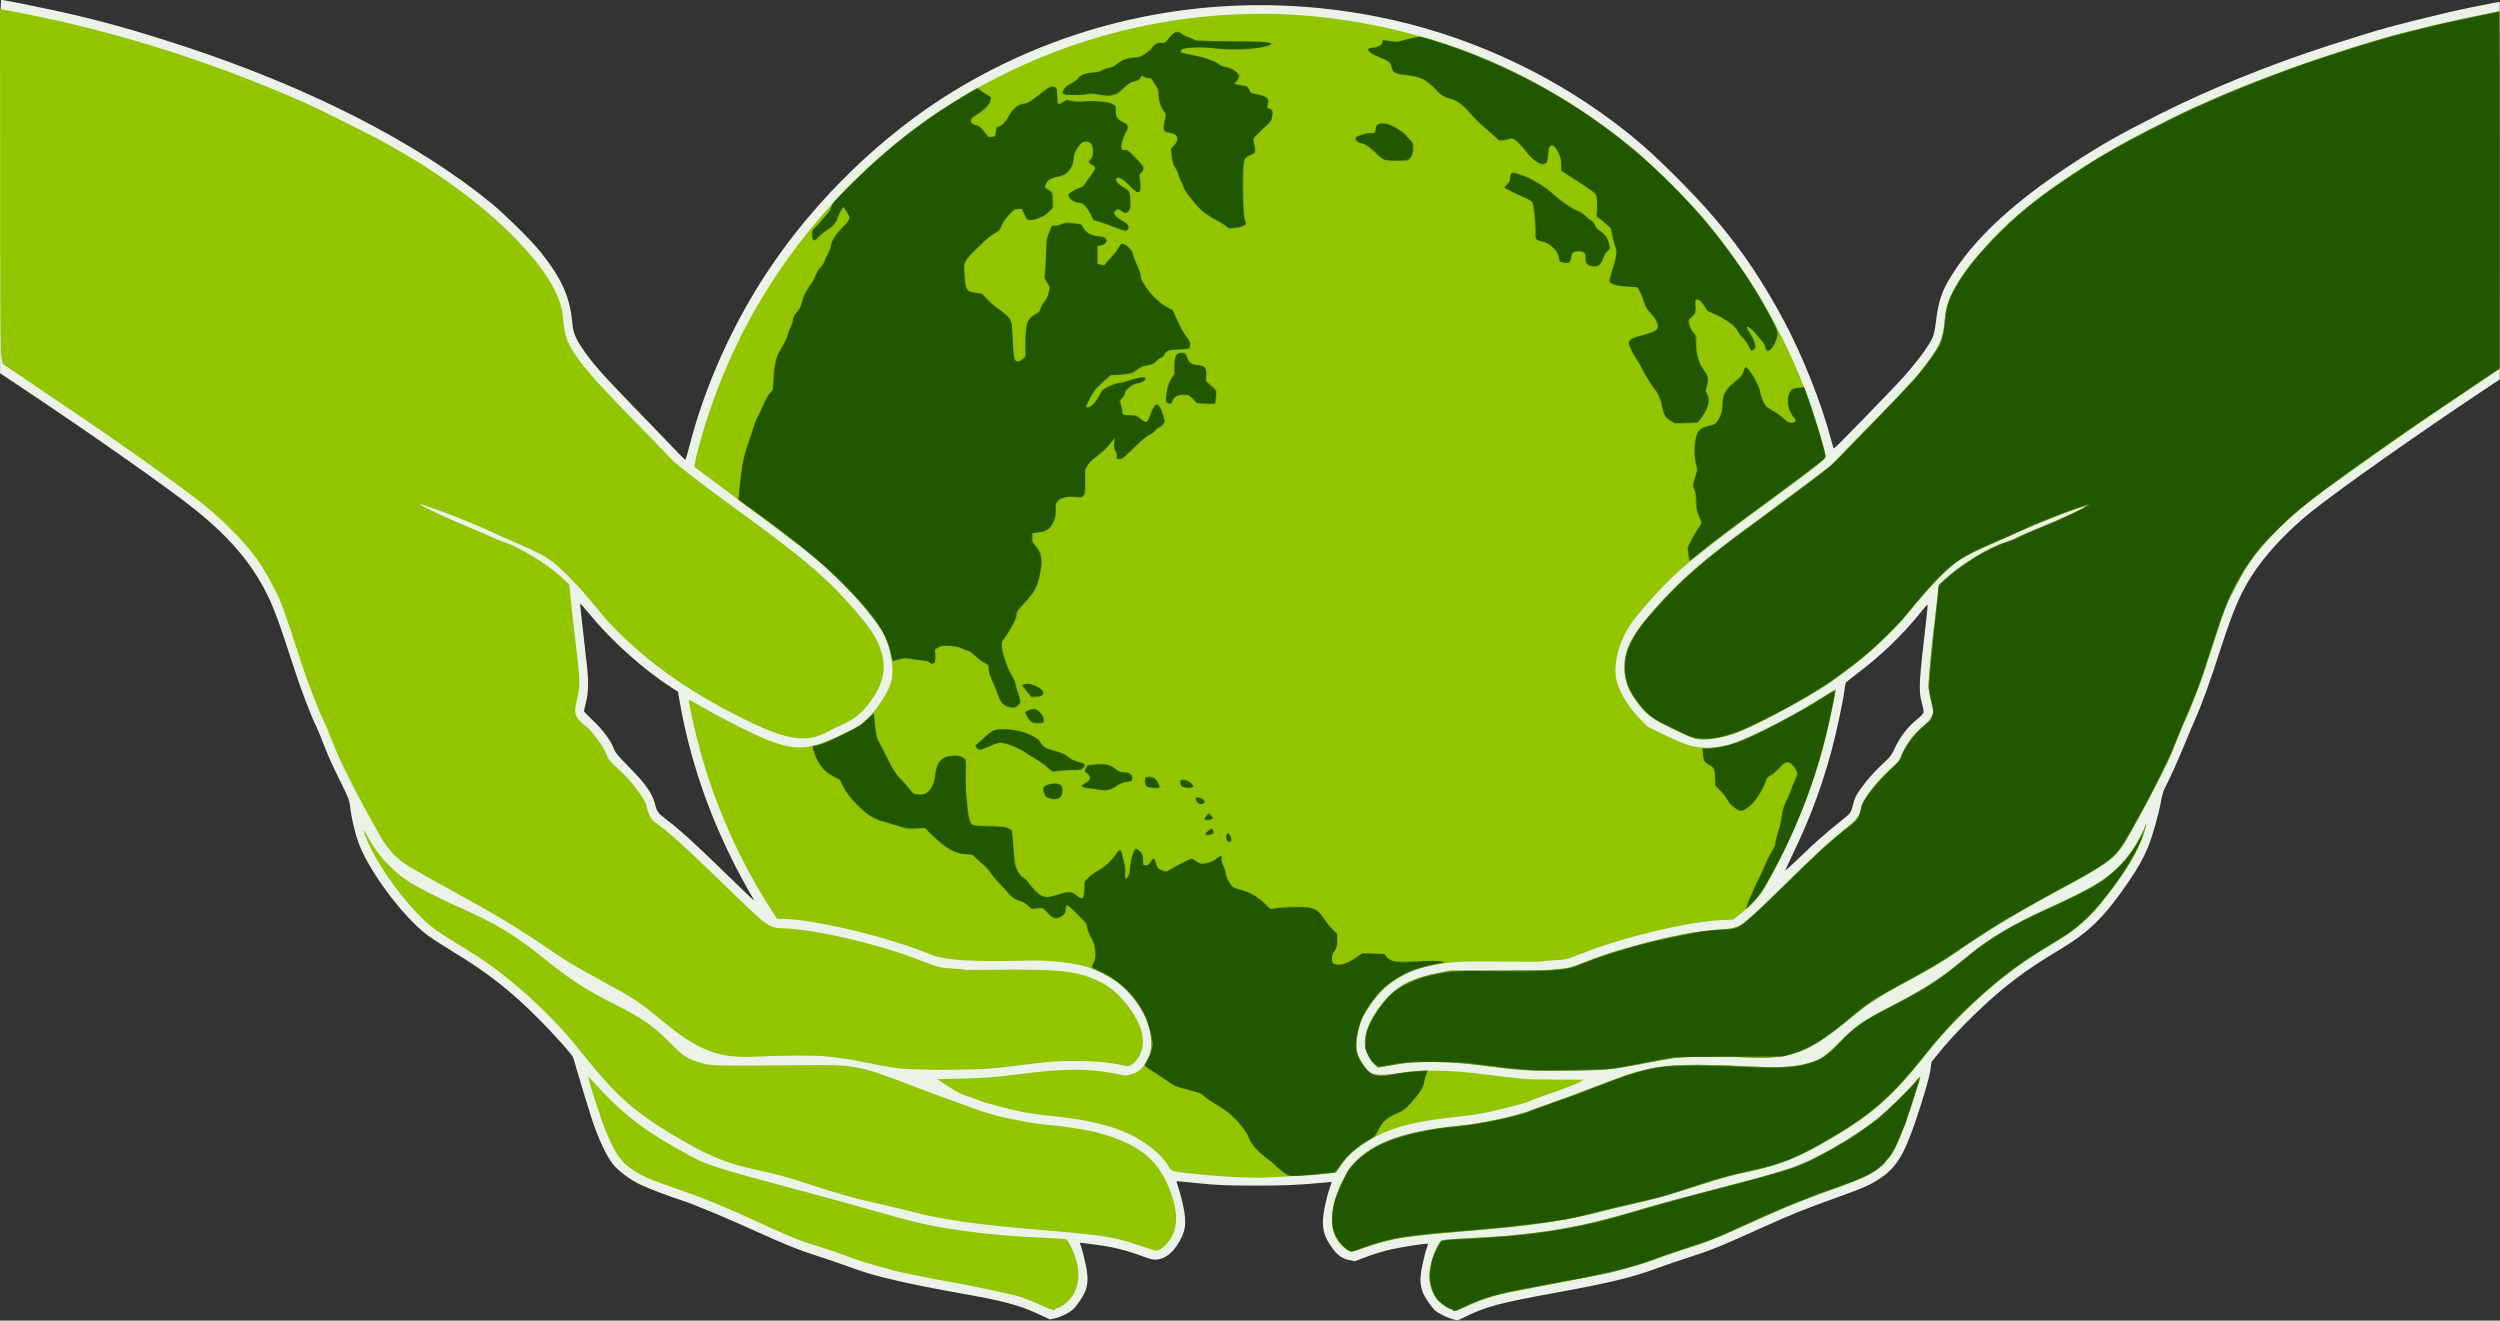 <?xml version='1.0' encoding='utf-8'?>
<svg xmlns:xlink="http://www.w3.org/1999/xlink" xmlns="http://www.w3.org/2000/svg" width="3150.082" height="1664" viewBox="0 0 833.459 440.267" version="1.1" id="svg5"><rect x="0" y="0" width="833.459" height="440.267" fill="#333333" stroke="none"/>  <defs id="defs2"> <color-profile name="sRGB-IEC61966-2.1" xlink:href="file:///System/Library/ColorSync/Profiles/sRGB%20Profile.icc" id="color-profile799"/> </defs> <g id="layer1" transform="translate(0.614,-100.945)"> <g id="g533" transform="matrix(4.034,0,0,4.034,130.308,-371.121)"> <path style="fill:#ebf3e9;stroke-width:0.085" d="m 87.606,226.048 c -0.491,-0.135 -1.212,-0.496 -1.469,-0.736 -0.331,-0.309 -0.886,-1.135 -1.021,-1.519 -0.236,-0.672 -0.238,-1.198 -0.009,-2.281 0.12,-0.566 0.276,-1.169 0.347,-1.34 0.072,-0.171 0.112,-0.329 0.091,-0.35 -0.065,-0.065 -1.983,0.221 -3.019,0.451 -0.536,0.119 -1.436,0.387 -2,0.597 l -1.027,0.381 -0.465,-0.097 c -0.562,-0.117 -0.909,-0.36 -1.358,-0.953 -0.805,-1.062 -0.963,-1.886 -0.655,-3.412 0.103,-0.512 0.278,-1.193 0.389,-1.512 l 0.202,-0.581 -0.527,0.051 c -2.117,0.206 -3.407,0.262 -5.904,0.257 -2.322,-0.005 -3.157,-0.04 -4.602,-0.195 -0.971,-0.104 -1.78,-0.175 -1.797,-0.158 -0.017,0.017 0.04,0.219 0.127,0.449 0.087,0.23 0.262,0.875 0.388,1.434 0.362,1.604 0.249,2.336 -0.539,3.496 -0.412,0.607 -0.967,0.998 -1.526,1.075 -0.341,0.047 -0.536,0.008 -1.203,-0.237 -1.493,-0.55 -2.442,-0.786 -3.971,-0.985 -0.396,-0.052 -0.843,-0.112 -0.995,-0.133 -0.151,-0.022 -0.275,-0.025 -0.275,-0.008 0,0.017 0.06,0.198 0.133,0.402 0.073,0.204 0.226,0.809 0.34,1.344 0.217,1.024 0.214,1.57 -0.015,2.221 -0.134,0.382 -0.689,1.209 -1.021,1.52 -0.315,0.295 -0.991,0.63 -1.505,0.745 l -0.409,0.092 -0.985,-0.461 c -1.537,-0.719 -2.924,-1.086 -6.446,-1.706 -4.002,-0.704 -6.954,-1.381 -8.509,-1.952 -0.993,-0.364 -2.768,-0.971 -4.318,-1.477 -0.605,-0.197 -2.143,-0.832 -3.417,-1.411 -3.189,-1.45 -5.774,-2.528 -6.955,-2.903 -0.903,-0.286 -2.783,-1.011 -3.31,-1.276 -0.835,-0.42 -1.752,-1.114 -2.175,-1.647 -0.548,-0.691 -1.258,-2.23 -1.782,-3.866 -0.309,-0.963 -0.994,-3.208 -1.237,-4.051 -0.127,-0.442 -0.243,-0.842 -0.258,-0.889 -0.07,-0.228 -1.587,-1.929 -2.836,-3.18 -2.316,-2.32 -4.227,-3.825 -6.969,-5.487 -0.897,-0.543 -1.915,-1.203 -2.263,-1.466 -1.93,-1.456 -4.614,-5.001 -5.583,-7.374 -0.331,-0.811 -0.696,-2.326 -0.801,-3.328 -0.043,-0.41 -0.181,-0.765 -0.672,-1.736 -0.671,-1.325 -1.289,-2.708 -1.668,-3.734 -0.132,-0.358 -0.333,-0.834 -0.445,-1.058 -0.419,-0.834 -1.247,-3.005 -1.834,-4.81 -1.331,-4.09 -1.647,-4.946 -2.307,-6.26 -1.231,-2.452 -3.049,-4.581 -5.823,-6.816 -2.132,-1.719 -8.545,-6.231 -14.369,-10.111 l -1.796,-1.197 -0.003,-15.431 c -0.002,-12.29 0.019,-15.43 0.103,-15.43 0.15,3.4e-4 2.816,0.532 4.424,0.882 3.635,0.792 6.51,1.59 10.753,2.984 10.29,3.382 19.214,7.946 25.336,12.958 1.063,0.87 3.277,3.055 3.98,3.926 1.79,2.22 2.505,3.794 2.689,5.915 0.07,0.803 0.251,1.276 0.806,2.097 0.916,1.357 1.499,2.012 5.028,5.654 1.309,1.35 2.623,2.713 2.921,3.027 0.298,0.314 0.564,0.572 0.592,0.572 0.028,0 0.178,-0.501 0.333,-1.113 1.257,-4.955 3.594,-10.153 6.559,-14.592 3.918,-5.866 9.414,-11.18 15.256,-14.751 10.465,-6.397 22.898,-8.577 35.094,-6.155 7.02,1.395 13.787,4.416 19.502,8.709 1.845,1.386 3.169,2.555 5.269,4.656 3.813,3.813 6.222,7.027 8.698,11.605 1.571,2.904 3.21,7.014 3.96,9.927 0.111,0.431 0.224,0.783 0.252,0.783 0.081,0 4.872,-4.93 5.76,-5.927 1.172,-1.316 2.066,-2.529 2.405,-3.26 0.086,-0.186 0.206,-0.764 0.266,-1.283 0.216,-1.866 0.539,-2.732 1.628,-4.356 1.92,-2.864 5.046,-5.697 9.538,-8.646 2.485,-1.631 3.891,-2.431 7.26,-4.133 4.163,-2.103 9.224,-4.153 14.16,-5.737 4.172,-1.339 4.898,-1.54 9.821,-2.725 0.634,-0.153 3.167,-0.675 3.873,-0.799 l 0.318,-0.056 -8.4e-4,15.604 -8.5e-4,15.604 -1.291,0.86 c -5.668,3.775 -11.954,8.21 -14.32,10.104 -1.996,1.597 -3.866,3.623 -4.951,5.362 -0.915,1.467 -1.501,2.844 -2.421,5.688 -0.948,2.932 -1.599,4.741 -2.177,6.049 -0.279,0.631 -0.69,1.605 -0.914,2.164 -0.421,1.051 -1.33,3.054 -1.621,3.573 -0.092,0.163 -0.224,0.626 -0.294,1.029 -0.19,1.091 -0.751,3.063 -1.108,3.894 -0.412,0.96 -0.839,1.711 -1.619,2.849 -1.972,2.876 -3.242,4.119 -5.713,5.592 -2.92,1.741 -4.763,3.154 -7.119,5.456 -1.175,1.148 -2.13,2.191 -3.031,3.309 l -0.38,0.471 -0.097,0.688 c -0.092,0.648 -0.66,2.581 -1.315,4.469 -0.904,2.607 -1.554,3.623 -2.871,4.491 -0.838,0.552 -1.346,0.775 -3.622,1.591 -2.552,0.914 -3.684,1.37 -5.927,2.382 -3.613,1.631 -4.303,1.914 -6.011,2.464 -0.955,0.307 -2.231,0.743 -2.836,0.968 -1.997,0.742 -3.912,1.208 -8.128,1.979 -4.993,0.912 -5.968,1.171 -7.812,2.076 -0.292,0.143 -0.558,0.257 -0.593,0.253 -0.034,-0.004 -0.196,-0.044 -0.358,-0.089 z M 29.836,191.368 c -3.165,-5.417 -5.164,-10.799 -6.157,-16.578 l -0.103,-0.597 -0.505,-0.327 c -2.397,-1.552 -4.961,-3.848 -6.833,-6.12 -0.392,-0.476 -0.726,-0.854 -0.74,-0.839 -0.015,0.015 0.012,0.348 0.058,0.74 0.047,0.392 0.103,0.885 0.125,1.094 0.022,0.21 0.079,0.724 0.127,1.143 0.048,0.419 0.105,0.933 0.127,1.143 0.022,0.21 0.079,0.704 0.126,1.098 0.136,1.141 0.107,2.179 -0.084,2.923 -0.093,0.364 -0.169,0.698 -0.169,0.742 0,0.044 0.329,0.39 0.732,0.77 0.827,0.78 1.471,1.642 1.716,2.297 0.135,0.36 0.371,0.649 1.254,1.535 1.311,1.314 1.931,2.183 2.14,2.996 0.178,0.693 0.271,0.835 0.811,1.243 1.264,0.954 2.449,2.03 5.317,4.828 1.839,1.794 2.17,2.102 2.058,1.909 z m 86.399,-3.452 c 1.331,-1.279 2.127,-1.984 3.248,-2.879 0.999,-0.797 1.018,-0.819 1.146,-1.311 0.207,-0.794 0.271,-0.932 0.745,-1.597 0.512,-0.718 1.285,-1.567 2.023,-2.224 0.323,-0.288 0.516,-0.559 0.727,-1.021 0.433,-0.95 1.076,-1.788 1.843,-2.404 0.273,-0.219 0.518,-0.468 0.545,-0.553 0.027,-0.086 -0.03,-0.44 -0.128,-0.787 -0.297,-1.057 -0.272,-1.527 0.377,-7.118 0.065,-0.558 0.105,-1.027 0.089,-1.043 -0.016,-0.016 -0.346,0.364 -0.734,0.844 -1.399,1.727 -3.169,3.419 -5.092,4.869 -0.476,0.359 -0.89,0.689 -0.921,0.734 -0.03,0.045 -0.081,0.295 -0.112,0.556 -0.121,1.012 -0.737,3.852 -1.177,5.427 -0.81,2.895 -1.732,5.336 -3.063,8.107 -0.386,0.803 -0.684,1.46 -0.661,1.46 0.022,0 0.537,-0.477 1.144,-1.06 z" id="path541"/> <path style="fill:#93c400;stroke-width:0.085" d="m 87.606,225.298 c 0,-0.047 -0.057,-0.085 -0.126,-0.085 -0.245,0 -0.982,-0.53 -1.221,-0.878 -0.672,-0.976 -0.758,-1.994 -0.291,-3.44 0.174,-0.541 0.557,-1.274 0.707,-1.353 0.07,-0.037 0.546,-0.091 1.058,-0.12 3.125,-0.177 3.939,-0.226 4.318,-0.263 2.715,-0.26 4.03,-0.45 6.193,-0.896 0.892,-0.184 2.454,-0.577 3.471,-0.874 3.006,-0.877 3.825,-1.104 6.718,-1.862 5.061,-1.326 5.829,-1.54 7.239,-2.014 1.834,-0.618 5.086,-2.484 6.985,-4.011 0.847,-0.68 2.489,-2.269 3.09,-2.99 0.233,-0.279 0.449,-0.509 0.481,-0.512 0.059,-0.005 -0.015,0.241 -0.763,2.545 -0.728,2.24 -1.38,3.72 -1.867,4.24 -0.145,0.154 -0.263,0.303 -0.263,0.332 -8.4e-4,0.108 -0.999,0.827 -1.482,1.068 -0.279,0.139 -0.889,0.397 -1.355,0.573 -0.836,0.316 -1.084,0.406 -2.328,0.848 -0.349,0.124 -1.264,0.476 -2.032,0.782 -1.334,0.532 -1.837,0.751 -5.558,2.424 -0.892,0.401 -1.996,0.849 -2.455,0.996 -2.019,0.646 -2.937,0.957 -3.967,1.346 -0.906,0.342 -3.132,0.974 -4.022,1.143 -0.34,0.064 -0.62,0.121 -0.847,0.171 -0.116,0.025 -1.012,0.198 -1.99,0.384 -0.978,0.186 -2.349,0.449 -3.048,0.586 -0.699,0.136 -1.384,0.268 -1.524,0.293 -0.317,0.056 -0.447,0.085 -1.185,0.258 -1.027,0.241 -2.007,0.598 -3.043,1.108 -0.592,0.292 -0.894,0.361 -0.894,0.205 z m -34.036,-0.418 c -0.489,-0.229 -1.232,-0.529 -1.651,-0.668 -0.614,-0.203 -4.788,-1.088 -6.265,-1.328 -0.737,-0.12 -0.882,-0.147 -1.863,-0.349 -0.559,-0.115 -1.092,-0.227 -1.185,-0.248 -0.093,-0.021 -0.265,-0.056 -0.381,-0.078 -0.797,-0.148 -3.269,-0.851 -4.149,-1.18 -1.114,-0.417 -2.582,-0.916 -3.633,-1.235 -0.736,-0.224 -1.77,-0.643 -3.182,-1.29 -2.081,-0.954 -2.099,-0.962 -3.429,-1.543 -0.935,-0.409 -2.743,-1.133 -3.175,-1.272 -0.186,-0.06 -0.663,-0.229 -1.058,-0.376 -0.396,-0.147 -1.005,-0.365 -1.355,-0.485 -1.232,-0.423 -2.052,-0.832 -2.731,-1.365 -0.268,-0.21 -0.487,-0.405 -0.487,-0.433 -2.54e-4,-0.028 -0.119,-0.177 -0.263,-0.332 -0.286,-0.305 -0.762,-1.216 -1.159,-2.217 -0.471,-1.188 -1.5,-4.387 -1.433,-4.454 0.019,-0.019 0.227,0.185 0.463,0.453 1.447,1.645 2.99,3.012 4.678,4.144 0.852,0.571 3.289,1.971 4.003,2.3 1.002,0.461 2.715,0.98 6.884,2.084 2.231,0.591 5.257,1.418 6.724,1.839 4.351,1.247 5.485,1.508 8.17,1.883 2.258,0.315 4.32,0.491 7.027,0.6 0.699,0.028 1.354,0.069 1.456,0.09 0.132,0.027 0.273,0.217 0.486,0.652 0.783,1.605 0.809,3.02 0.075,4.104 -0.29,0.428 -0.983,0.954 -1.256,0.954 -0.069,0 -0.126,0.038 -0.126,0.085 0,0.164 -0.305,0.078 -1.185,-0.333 z m 25.088,-4.734 c -1.324,-1.047 -1.386,-3.07 -0.168,-5.502 0.521,-1.039 0.517,-1.033 1.004,-1.547 1.557,-1.642 4.034,-2.544 8.239,-2.999 0.233,-0.025 0.557,-0.06 0.72,-0.078 1.31,-0.142 3.193,-0.507 4.36,-0.843 0.233,-0.067 0.576,-0.165 0.762,-0.217 0.186,-0.052 0.415,-0.131 0.508,-0.176 0.093,-0.045 0.703,-0.268 1.355,-0.496 1.194,-0.418 2.433,-0.875 4.149,-1.532 2.37,-0.907 2.948,-1.099 4.106,-1.368 1.75,-0.406 3.645,-0.459 8.363,-0.232 2.563,0.123 3.765,0.058 4.929,-0.266 1.009,-0.281 1.384,-0.535 2.623,-1.777 1.33,-1.333 1.929,-1.751 4.12,-2.881 2.538,-1.309 3.925,-2.17 5.364,-3.329 0.349,-0.281 0.959,-0.773 1.355,-1.093 1.64,-1.324 3.536,-2.44 6.223,-3.659 4.426,-2.009 5.588,-2.799 7.054,-4.798 0.361,-0.492 1.117,-1.919 1.117,-2.108 0,-0.057 0.022,-0.082 0.05,-0.055 0.07,0.07 -0.344,1.268 -0.666,1.926 -0.584,1.195 -1.353,2.374 -2.583,3.964 -1.411,1.822 -2.398,2.689 -4.506,3.957 -1.821,1.095 -2.871,1.814 -4.262,2.916 -0.842,0.667 -2.238,1.92 -3.11,2.79 -1.293,1.29 -2.019,2.107 -3.357,3.78 -2.522,3.151 -4.173,4.594 -7.516,6.57 -2.642,1.561 -4.178,2.19 -6.604,2.703 -1.586,0.335 -2.495,0.583 -4.36,1.189 -2.629,0.854 -3.356,1.06 -5.334,1.511 -1.048,0.239 -2.648,0.623 -3.556,0.854 -2.285,0.581 -5.556,1.034 -10.033,1.387 -1.574,0.124 -3.899,0.346 -4.487,0.428 -0.14,0.019 -0.575,0.077 -0.967,0.129 -0.871,0.114 -2.223,0.469 -3.34,0.877 -0.459,0.168 -0.903,0.305 -0.987,0.305 -0.084,0 -0.338,-0.147 -0.565,-0.326 z M 61.598,219.914 c -1.215,-0.42 -2.345,-0.675 -3.667,-0.829 -1.092,-0.127 -2.908,-0.303 -4.022,-0.391 -4.876,-0.381 -8.246,-0.832 -10.43,-1.394 -0.806,-0.207 -2.4,-0.591 -3.54,-0.851 -2.138,-0.489 -2.826,-0.683 -5.503,-1.552 -1.865,-0.606 -2.774,-0.854 -4.36,-1.189 -2.528,-0.534 -4.175,-1.227 -7.027,-2.957 -3.112,-1.887 -4.609,-3.22 -7.096,-6.315 -0.565,-0.703 -1.127,-1.392 -1.25,-1.532 -0.123,-0.14 -0.423,-0.483 -0.668,-0.762 -0.703,-0.803 -2.51,-2.565 -3.389,-3.304 -2.175,-1.828 -2.983,-2.408 -5.334,-3.831 -0.722,-0.437 -1.595,-1.01 -1.94,-1.274 -1.995,-1.523 -4.738,-5.234 -5.629,-7.617 -0.241,-0.645 -0.141,-0.586 0.253,0.15 0.751,1.403 1.896,2.661 3.225,3.545 0.789,0.525 2.305,1.306 4.049,2.087 3.417,1.529 4.807,2.373 7.539,4.574 1.978,1.594 3.184,2.362 5.712,3.64 2.079,1.05 3.045,1.722 4.275,2.971 1.14,1.158 1.457,1.382 2.375,1.682 1.12,0.366 0.93,0.359 8.716,0.286 4.439,-0.042 4.575,-0.015 9.483,1.87 0.745,0.286 1.945,0.731 2.667,0.988 0.722,0.257 1.655,0.595 2.074,0.75 1.037,0.385 2.281,0.72 3.514,0.944 1.604,0.292 1.874,0.331 2.836,0.413 0.326,0.028 0.688,0.066 0.804,0.084 0.116,0.018 0.631,0.094 1.143,0.168 1.698,0.246 3.211,0.695 4.487,1.331 1.682,0.838 2.705,2.041 3.421,4.023 0.533,1.475 0.565,2.591 0.104,3.528 -0.303,0.616 -0.971,1.243 -1.31,1.23 -0.101,-0.004 -0.78,-0.214 -1.511,-0.466 z m 8.398,-5.595 c -1.504,-0.048 -4.234,-0.298 -5.391,-0.495 -0.206,-0.035 -0.32,-0.133 -0.489,-0.421 -0.537,-0.917 -1.719,-1.898 -3.137,-2.606 -1.558,-0.777 -3.717,-1.274 -6.9,-1.588 -0.536,-0.053 -1.374,-0.171 -1.863,-0.263 -1.065,-0.2 -3.423,-0.813 -3.74,-0.973 -0.124,-0.062 -0.514,-0.208 -0.865,-0.322 -0.768,-0.251 -0.811,-0.272 -1.828,-0.928 l -0.803,-0.517 2.2,-0.052 c 1.75,-0.042 2.624,-0.107 4.274,-0.321 4.012,-0.519 5.918,-0.538 8.27,-0.082 l 0.862,0.167 0.493,-0.127 c 0.578,-0.149 0.94,-0.497 1.34,-1.288 0.586,-1.158 0.229,-3.02 -0.875,-4.562 -1.019,-1.425 -2.103,-2.249 -3.791,-2.885 -1.178,-0.443 -3.39,-0.709 -5.41,-0.649 -4.26,0.126 -6.729,-0.026 -7.824,-0.482 -3.485,-1.453 -9.78,-2.963 -12.374,-2.968 l -0.386,-8.5e-4 -0.562,-0.879 c -2.712,-4.244 -4.814,-9.103 -6.035,-13.951 -0.355,-1.41 -0.732,-3.216 -0.682,-3.266 0.019,-0.019 0.562,0.274 1.207,0.651 1.611,0.942 4.135,2.213 5.291,2.664 2.368,0.925 3.522,0.838 6.21,-0.469 l 1.432,-0.696 0.649,-0.642 c 0.866,-0.857 1.703,-2.171 1.938,-3.041 0.256,-0.952 -0.017,-2.704 -0.602,-3.85 -0.558,-1.095 -2.053,-2.892 -3.891,-4.677 -1.774,-1.723 -2.166,-2.033 -9.382,-7.405 -1.22,-0.908 -2.272,-1.692 -2.337,-1.743 -0.101,-0.077 -0.061,-0.315 0.253,-1.524 0.68,-2.618 1.684,-5.399 2.898,-8.026 3.284,-7.111 8.615,-13.672 14.97,-18.421 6.266,-4.683 13.725,-7.8 21.463,-8.97 4.648,-0.702 9.115,-0.731 13.674,-0.087 9.146,1.292 17.311,4.922 24.469,10.88 0.605,0.504 1.922,1.737 2.925,2.74 2.619,2.619 4.115,4.432 6.047,7.328 2.899,4.346 4.929,8.711 6.357,13.667 0.207,0.718 0.376,1.389 0.376,1.49 0,0.231 -0.544,0.663 -4.546,3.606 -6.318,4.646 -7.735,5.821 -9.801,8.131 -1.74,1.945 -2.251,2.702 -2.673,3.961 -0.297,0.885 -0.412,1.773 -0.325,2.496 0.123,1.018 0.949,2.468 2.012,3.527 l 0.644,0.642 1.439,0.699 c 0.792,0.384 1.725,0.773 2.074,0.864 1.08,0.281 2.359,0.204 3.597,-0.219 1.606,-0.548 5.368,-2.504 7.525,-3.913 0.459,-0.3 0.849,-0.532 0.866,-0.515 0.058,0.058 -0.564,2.988 -0.938,4.423 -1.085,4.159 -2.868,8.452 -5.025,12.097 -0.4,0.676 -1.128,1.434 -2.053,2.138 l -0.459,0.349 -0.974,0.051 c -2.866,0.15 -7.917,1.352 -11.415,2.716 -1.455,0.567 -1.325,0.535 -2.428,0.603 -0.512,0.032 -0.962,0.075 -0.999,0.098 -0.037,0.022 -1.009,0.028 -2.159,0.014 -1.15,-0.014 -2.815,-0.019 -3.7,-0.011 -3.374,0.032 -5.677,0.775 -7.289,2.35 -0.614,0.601 -1.425,1.746 -1.716,2.426 -0.403,0.94 -0.546,2.279 -0.313,2.938 0.184,0.521 0.778,1.346 1.086,1.51 0.363,0.192 1.147,0.193 2.262,9.3e-4 1.75,-0.301 4.278,-0.274 6.9,0.073 1.021,0.135 2.866,0.346 3.598,0.412 0.256,0.023 1.437,0.045 2.625,0.048 l 2.159,0.007 -0.161,0.122 c -0.198,0.15 -1.121,0.51 -2.845,1.11 -0.722,0.251 -1.408,0.509 -1.524,0.574 -0.282,0.155 -3.053,0.848 -4.064,1.016 -0.442,0.073 -1.357,0.192 -2.032,0.263 -3.4,0.358 -5.38,0.895 -7.101,1.929 -1.07,0.643 -1.823,1.317 -2.342,2.097 -0.224,0.336 -0.452,0.589 -0.533,0.589 -0.078,0 -0.466,0.037 -0.861,0.082 -1.047,0.118 -5.005,0.344 -5.661,0.324 -0.309,-0.009 -0.885,-0.028 -1.281,-0.04 z m 24.469,-8.812 c -0.907,-0.036 -2.522,-0.181 -3.514,-0.314 -2.127,-0.287 -3.468,-0.398 -4.868,-0.403 -1.575,-0.006 -2.256,0.043 -3.344,0.236 -0.373,0.066 -0.823,0.145 -1,0.175 l -0.323,0.054 -0.299,-0.287 c -0.414,-0.398 -0.718,-1.03 -0.77,-1.606 -0.098,-1.084 0.691,-2.689 1.977,-4.02 0.934,-0.966 2.143,-1.53 4.106,-1.912 l 0.965,-0.188 4.149,-0.012 c 2.282,-0.007 4.237,-0.036 4.346,-0.066 0.109,-0.029 0.375,-0.06 0.593,-0.067 0.563,-0.019 0.944,-0.123 2.025,-0.551 0.892,-0.353 2.051,-0.758 2.73,-0.953 0.163,-0.047 0.582,-0.167 0.931,-0.268 2.987,-0.86 5.764,-1.404 7.62,-1.492 1.131,-0.054 1.57,-0.219 2.255,-0.853 0.226,-0.209 0.526,-0.476 0.666,-0.593 0.14,-0.117 1.074,-1.018 2.076,-2.003 2.949,-2.898 3.7,-3.591 5.222,-4.821 1.066,-0.861 1.203,-1.045 1.344,-1.798 0.115,-0.612 1.049,-1.869 2.216,-2.981 0.403,-0.384 0.758,-0.699 0.788,-0.699 0.03,0 0.121,-0.162 0.201,-0.36 0.461,-1.133 1.09,-2.005 1.968,-2.725 0.353,-0.29 0.569,-0.545 0.667,-0.787 l 0.145,-0.358 -0.182,-0.787 c -0.1,-0.433 -0.203,-0.977 -0.23,-1.208 -0.038,-0.334 0.322,-4.189 0.513,-5.501 0.02,-0.14 0.103,-0.874 0.184,-1.631 l 0.147,-1.377 0.344,-0.318 c 1.502,-1.387 3.715,-2.747 5.255,-3.232 0.326,-0.103 0.783,-0.292 1.016,-0.421 0.233,-0.129 1.071,-0.493 1.863,-0.807 1.472,-0.586 3.727,-1.639 3.658,-1.708 -0.097,-0.097 -3.717,1.281 -5.266,2.003 -0.419,0.195 -1.333,0.602 -2.032,0.903 -1.841,0.794 -2.724,1.24 -3.345,1.688 -0.946,0.682 -2.393,2.203 -4.048,4.256 -1.138,1.411 -3.508,3.619 -5.052,4.706 -0.326,0.23 -0.745,0.537 -0.931,0.682 -1.312,1.027 -5.922,3.572 -7.948,4.388 -1.367,0.551 -2.904,0.778 -3.736,0.553 -0.186,-0.05 -1.031,-0.432 -1.877,-0.848 -1.678,-0.825 -2.078,-1.132 -2.856,-2.189 -0.733,-0.995 -1.021,-1.801 -1.018,-2.839 0.005,-1.512 0.608,-2.662 2.553,-4.868 2.122,-2.407 3.915,-3.957 8.277,-7.15 0.885,-0.648 2.637,-1.947 3.895,-2.888 l 2.286,-1.71 1.22,-1.259 c 0.671,-0.692 1.891,-1.945 2.71,-2.783 1.337,-1.368 1.869,-1.928 3.019,-3.181 0.496,-0.541 1.389,-1.725 1.782,-2.365 0.449,-0.73 0.619,-1.3 0.711,-2.371 0.112,-1.312 0.349,-1.978 1.199,-3.368 0.921,-1.506 3.023,-3.853 4.891,-5.462 2.416,-2.081 6.08,-4.521 9.53,-6.348 1.619,-0.857 4.349,-2.22 5.005,-2.497 0.238,-0.101 0.676,-0.295 0.974,-0.431 3.784,-1.734 9.862,-3.925 14.807,-5.338 2.136,-0.61 5.715,-1.457 8.255,-1.953 0.512,-0.1 0.998,-0.201 1.08,-0.225 l 0.148,-0.043 -0.021,14.799 -0.021,14.799 -1.651,1.105 c -1.797,1.202 -4.894,3.299 -5.503,3.724 -0.21,0.146 -0.781,0.546 -1.27,0.888 -0.489,0.342 -1.137,0.794 -1.439,1.005 -0.722,0.502 -3.66,2.604 -4.56,3.263 -2.9,2.123 -5.035,4.216 -6.41,6.285 -0.459,0.691 -1.472,2.622 -1.727,3.292 -0.035,0.093 -0.12,0.303 -0.187,0.466 -0.068,0.163 -0.344,0.982 -0.615,1.82 -0.728,2.256 -1.235,3.788 -1.315,3.979 -0.039,0.093 -0.252,0.646 -0.473,1.228 -0.38,1 -0.554,1.416 -1.01,2.413 -0.106,0.233 -0.242,0.557 -0.301,0.72 -0.059,0.163 -0.197,0.497 -0.306,0.743 -0.109,0.246 -0.198,0.464 -0.198,0.484 0,0.353 -3.108,6.32 -4.097,7.865 -0.749,1.171 -1.507,1.712 -5.132,3.667 -3.764,2.029 -6.151,3.471 -8.812,5.322 -1.115,0.775 -1.988,1.284 -4.904,2.856 -1.385,0.747 -2.505,1.506 -3.751,2.542 -3.489,2.902 -4.84,3.398 -8.737,3.211 -2.016,-0.097 -4.798,-0.066 -5.8,0.064 -0.396,0.051 -1.386,0.224 -2.201,0.384 -0.815,0.16 -1.634,0.311 -1.82,0.337 -0.186,0.026 -0.521,0.084 -0.744,0.129 -0.731,0.147 -4.804,0.261 -6.664,0.187 z m -50.068,-0.079 c -0.009,-0.009 -0.529,-0.024 -1.157,-0.035 -0.628,-0.011 -1.426,-0.068 -1.774,-0.128 -0.348,-0.06 -0.767,-0.128 -0.931,-0.153 -0.35,-0.053 -0.637,-0.111 -0.834,-0.169 -0.078,-0.023 -0.312,-0.066 -0.521,-0.095 -0.209,-0.029 -0.401,-0.067 -0.428,-0.084 -0.122,-0.075 -2.269,-0.387 -3.138,-0.456 -1.004,-0.079 -3.578,-0.061 -5.622,0.039 -1.91,0.094 -3.159,-0.117 -4.487,-0.756 -0.97,-0.467 -1.92,-1.117 -3.283,-2.247 -1.875,-1.555 -2.311,-1.84 -5.184,-3.395 -1.996,-1.08 -2.6,-1.442 -3.937,-2.357 -2.776,-1.899 -4.355,-2.855 -8.213,-4.969 -1.513,-0.829 -3.095,-1.719 -3.514,-1.977 -1.033,-0.636 -1.742,-1.377 -2.365,-2.471 -1.227,-2.155 -1.65,-2.934 -2.453,-4.524 -0.886,-1.751 -0.972,-1.94 -1.573,-3.429 -0.413,-1.023 -0.476,-1.17 -0.87,-2.032 -0.16,-0.349 -0.471,-1.111 -0.692,-1.693 -0.221,-0.582 -0.434,-1.135 -0.473,-1.228 -0.039,-0.093 -0.245,-0.703 -0.457,-1.355 -0.683,-2.099 -1.393,-4.225 -1.514,-4.53 -0.065,-0.163 -0.167,-0.43 -0.228,-0.593 -0.201,-0.536 -1.148,-2.335 -1.566,-2.973 -1.078,-1.646 -2.655,-3.32 -4.784,-5.079 -0.794,-0.656 -4.067,-3.047 -6.265,-4.577 -0.303,-0.211 -0.931,-0.649 -1.397,-0.974 -1.54,-1.075 -4.416,-3.033 -7.064,-4.809 l -1.899,-1.274 -0.106,-0.508 c -0.083,-0.395 -0.107,-3.656 -0.112,-14.668 l -0.005,-14.16 0.318,0.049 c 0.293,0.045 4.221,0.848 4.508,0.921 0.07,0.018 0.603,0.146 1.185,0.284 6.312,1.499 12.816,3.694 18.998,6.412 1.192,0.524 4.938,2.378 6.389,3.163 4.356,2.355 7.988,4.957 10.761,7.71 2.837,2.817 4.232,5.058 4.368,7.019 0.098,1.418 0.352,2.106 1.225,3.313 0.252,0.349 0.48,0.654 0.505,0.677 0.025,0.023 0.235,0.271 0.467,0.55 0.714,0.86 1.46,1.65 4.804,5.08 0.817,0.838 1.709,1.76 1.982,2.049 0.431,0.456 2.572,2.102 5.539,4.259 5.116,3.719 7.079,5.365 9.091,7.625 1.69,1.898 2.209,2.647 2.612,3.772 0.432,1.206 0.364,2.23 -0.225,3.398 -0.318,0.63 -0.989,1.518 -1.475,1.953 -0.35,0.313 -1.091,0.768 -1.541,0.945 -0.163,0.064 -0.601,0.279 -0.974,0.476 -0.822,0.436 -1.354,0.595 -2.058,0.618 -1.205,0.039 -2.672,-0.429 -5.02,-1.604 -2.537,-1.269 -4.319,-2.33 -6.384,-3.8 -1.949,-1.388 -4.287,-3.523 -5.43,-4.959 -0.222,-0.279 -0.427,-0.527 -0.454,-0.55 -0.027,-0.023 -0.331,-0.385 -0.675,-0.804 -0.794,-0.967 -2.275,-2.454 -2.881,-2.891 -0.693,-0.501 -1.256,-0.797 -2.709,-1.425 -0.722,-0.312 -1.808,-0.796 -2.413,-1.076 -1.35,-0.624 -3.314,-1.415 -4.614,-1.86 -0.536,-0.183 -1.021,-0.349 -1.079,-0.369 -0.058,-0.02 -0.106,-0.016 -0.106,0.009 0,0.086 2.758,1.375 4.047,1.892 0.712,0.286 1.513,0.629 1.778,0.763 0.265,0.134 0.711,0.318 0.991,0.408 1.384,0.45 3.688,1.844 4.843,2.931 l 0.665,0.626 0.238,2.264 c 0.131,1.245 0.254,2.345 0.274,2.443 0.02,0.098 0.055,0.369 0.078,0.602 0.023,0.233 0.091,0.864 0.151,1.403 0.142,1.271 0.113,1.986 -0.117,2.879 -0.284,1.105 -0.163,1.418 0.86,2.208 0.333,0.257 1.24,1.451 1.435,1.889 0.084,0.188 0.204,0.462 0.269,0.61 0.064,0.148 0.344,0.472 0.621,0.72 0.842,0.752 1.357,1.319 1.945,2.144 0.49,0.687 0.603,0.905 0.678,1.312 0.086,0.465 0.365,0.988 0.616,1.151 0.934,0.607 2.44,1.961 5.647,5.076 3.854,3.744 3.725,3.651 5.122,3.711 2.654,0.114 7.671,1.284 10.964,2.556 1.753,0.677 1.822,0.695 2.836,0.757 0.536,0.033 1.004,0.078 1.04,0.1 0.037,0.022 0.989,0.028 2.117,0.014 5.918,-0.076 7.253,0.076 9.204,1.047 1.231,0.612 2.526,2.078 3.163,3.58 0.48,1.132 0.293,2.364 -0.464,3.047 -0.353,0.319 -0.435,0.337 -0.978,0.211 -0.99,-0.229 -2.212,-0.349 -3.584,-0.354 -1.921,-0.007 -2.359,0.028 -5.503,0.432 -0.722,0.093 -1.712,0.194 -2.201,0.225 -0.797,0.05 -4.563,0.102 -4.602,0.063 z" id="path539"/> <path style="fill:#66941c;stroke-width:0.085" d="m 87.606,225.298 c 0,-0.047 -0.057,-0.085 -0.126,-0.085 -0.245,0 -0.982,-0.53 -1.221,-0.878 -0.672,-0.976 -0.758,-1.994 -0.291,-3.44 0.174,-0.541 0.557,-1.274 0.707,-1.353 0.07,-0.037 0.546,-0.091 1.058,-0.12 3.125,-0.177 3.939,-0.226 4.318,-0.263 2.715,-0.26 4.03,-0.45 6.193,-0.896 0.892,-0.184 2.454,-0.577 3.471,-0.874 3.006,-0.877 3.825,-1.104 6.718,-1.862 5.061,-1.326 5.829,-1.54 7.239,-2.014 1.834,-0.618 5.086,-2.484 6.985,-4.011 0.847,-0.68 2.489,-2.269 3.09,-2.99 0.233,-0.279 0.449,-0.509 0.481,-0.512 0.059,-0.005 -0.015,0.241 -0.763,2.545 -0.728,2.24 -1.38,3.72 -1.867,4.24 -0.145,0.154 -0.263,0.303 -0.263,0.332 -8.4e-4,0.108 -0.999,0.827 -1.482,1.068 -0.279,0.139 -0.889,0.397 -1.355,0.573 -0.836,0.316 -1.084,0.406 -2.328,0.848 -0.349,0.124 -1.264,0.476 -2.032,0.782 -1.334,0.532 -1.837,0.751 -5.558,2.424 -0.892,0.401 -1.996,0.849 -2.455,0.996 -2.019,0.646 -2.937,0.957 -3.967,1.346 -0.906,0.342 -3.132,0.974 -4.022,1.143 -0.34,0.064 -0.62,0.121 -0.847,0.171 -0.116,0.025 -1.012,0.198 -1.99,0.384 -0.978,0.186 -2.349,0.449 -3.048,0.586 -0.699,0.136 -1.384,0.268 -1.524,0.293 -0.317,0.056 -0.447,0.085 -1.185,0.258 -1.027,0.241 -2.007,0.598 -3.043,1.108 -0.592,0.292 -0.894,0.361 -0.894,0.205 z m -8.948,-5.152 c -1.324,-1.047 -1.386,-3.07 -0.168,-5.502 0.521,-1.039 0.517,-1.033 1.004,-1.547 1.557,-1.642 4.034,-2.544 8.239,-2.999 0.233,-0.025 0.557,-0.06 0.72,-0.078 1.31,-0.142 3.193,-0.507 4.36,-0.843 0.233,-0.067 0.576,-0.165 0.762,-0.217 0.186,-0.052 0.415,-0.131 0.508,-0.176 0.093,-0.045 0.703,-0.268 1.355,-0.496 1.194,-0.418 2.433,-0.875 4.149,-1.532 2.37,-0.907 2.948,-1.099 4.106,-1.368 1.75,-0.406 3.645,-0.459 8.363,-0.232 2.563,0.123 3.765,0.058 4.929,-0.266 1.009,-0.281 1.384,-0.535 2.623,-1.777 1.33,-1.333 1.929,-1.751 4.12,-2.881 2.538,-1.309 3.925,-2.17 5.364,-3.329 0.349,-0.281 0.959,-0.773 1.355,-1.093 1.64,-1.324 3.536,-2.44 6.223,-3.659 4.426,-2.009 5.588,-2.799 7.054,-4.798 0.361,-0.492 1.117,-1.919 1.117,-2.108 0,-0.057 0.022,-0.082 0.05,-0.055 0.07,0.07 -0.344,1.268 -0.666,1.926 -0.584,1.195 -1.353,2.374 -2.583,3.964 -1.411,1.822 -2.398,2.689 -4.506,3.957 -1.821,1.095 -2.871,1.814 -4.262,2.916 -0.842,0.667 -2.238,1.92 -3.11,2.79 -1.293,1.29 -2.019,2.107 -3.357,3.78 -2.522,3.151 -4.173,4.594 -7.516,6.57 -2.642,1.561 -4.178,2.19 -6.604,2.703 -1.586,0.335 -2.495,0.583 -4.36,1.189 -2.629,0.854 -3.356,1.06 -5.334,1.511 -1.048,0.239 -2.648,0.623 -3.556,0.854 -2.285,0.581 -5.556,1.034 -10.033,1.387 -1.574,0.124 -3.899,0.346 -4.487,0.428 -0.14,0.019 -0.575,0.077 -0.967,0.129 -0.871,0.114 -2.223,0.469 -3.34,0.877 -0.459,0.168 -0.903,0.305 -0.987,0.305 -0.084,0 -0.338,-0.147 -0.565,-0.326 z m -5.182,-6.32 c -0.285,-0.209 -0.517,-0.411 -0.517,-0.448 0,-0.037 -0.2,-0.217 -0.445,-0.401 -1.127,-0.845 -1.628,-1.398 -1.801,-1.987 -0.1,-0.341 -0.909,-1.361 -1.456,-1.836 -0.278,-0.241 -0.769,-0.582 -1.09,-0.757 -0.322,-0.175 -0.764,-0.477 -0.983,-0.672 l -0.399,-0.354 -0.903,-0.226 c -1.096,-0.275 -1.335,-0.371 -1.832,-0.739 -0.212,-0.157 -0.717,-0.494 -1.122,-0.75 -0.405,-0.255 -0.753,-0.491 -0.773,-0.524 -0.02,-0.033 0.087,-0.297 0.239,-0.587 0.219,-0.418 0.282,-0.651 0.306,-1.127 0.053,-1.066 -0.395,-2.415 -1.156,-3.479 -0.892,-1.247 -1.732,-1.948 -3.104,-2.591 l -0.715,-0.335 0.086,-0.227 c 0.048,-0.125 0.126,-0.276 0.175,-0.334 0.057,-0.069 0.068,-0.356 0.029,-0.807 -0.048,-0.564 -0.107,-0.776 -0.305,-1.089 -0.135,-0.214 -0.279,-0.564 -0.319,-0.779 -0.059,-0.315 -0.181,-0.507 -0.631,-0.993 -0.55,-0.594 -0.978,-0.979 -1.021,-0.918 -0.012,0.017 -0.058,0.182 -0.101,0.367 -0.056,0.239 -0.162,0.392 -0.367,0.529 -0.446,0.3 -0.656,0.255 -1.11,-0.239 l -0.397,-0.432 -0.464,0.03 -0.464,0.03 -0.312,-0.274 c -0.172,-0.151 -0.416,-0.299 -0.543,-0.33 -0.489,-0.118 -0.961,-0.397 -1.089,-0.645 -0.072,-0.139 -0.377,-0.483 -0.679,-0.765 -0.301,-0.282 -0.643,-0.675 -0.76,-0.874 -0.117,-0.199 -0.535,-0.65 -0.93,-1.002 l -0.717,-0.64 h -0.393 c -0.951,0 -1.892,-0.543 -3.035,-1.753 l -0.446,-0.471 -0.24,0.063 c -0.132,0.035 -0.46,0.081 -0.728,0.104 -0.393,0.033 -0.547,0.006 -0.788,-0.136 -0.165,-0.097 -0.385,-0.177 -0.488,-0.177 -0.104,0 -0.405,-0.076 -0.67,-0.169 -0.265,-0.093 -0.535,-0.169 -0.6,-0.169 -0.065,0 -0.383,-0.133 -0.708,-0.295 -0.797,-0.399 -2.052,-1.684 -2.481,-2.541 l -0.297,-0.593 -0.487,-0.259 c -0.268,-0.142 -0.622,-0.39 -0.788,-0.55 -0.318,-0.307 -0.849,-1.296 -0.934,-1.738 l -0.05,-0.261 0.537,-0.134 c 0.295,-0.073 1.171,-0.443 1.947,-0.82 1.183,-0.576 1.506,-0.776 2.011,-1.243 0.331,-0.306 0.602,-0.524 0.603,-0.485 9.74e-4,0.039 0.055,0.522 0.12,1.073 0.096,0.81 0.159,1.061 0.332,1.312 0.117,0.171 0.465,0.833 0.771,1.471 0.451,0.939 0.627,1.217 0.922,1.459 0.2,0.164 0.491,0.484 0.646,0.712 0.329,0.482 0.471,0.585 0.907,0.654 0.656,0.103 1.232,-0.563 1.322,-1.529 0.096,-1.024 0.436,-1.492 1.198,-1.651 0.605,-0.126 0.976,-0.061 1.236,0.216 0.217,0.231 0.228,0.388 0.119,1.731 -0.029,0.353 -0.008,0.898 0.046,1.228 0.054,0.326 0.127,0.897 0.163,1.27 0.036,0.373 0.126,0.82 0.2,0.995 l 0.135,0.318 h 1.152 c 1.217,0 1.814,0.097 2.018,0.326 0.068,0.077 0.141,0.311 0.163,0.52 0.021,0.21 0.089,0.874 0.15,1.475 0.123,1.215 0.323,1.727 0.76,1.954 0.131,0.068 0.315,0.247 0.41,0.4 0.095,0.152 0.375,0.473 0.622,0.712 0.599,0.58 0.821,0.614 1.841,0.287 0.887,-0.285 1.077,-0.274 1.546,0.093 0.501,0.391 0.54,0.348 0.599,-0.672 l 0.031,-0.535 0.375,-0.334 c 0.206,-0.184 0.528,-0.415 0.714,-0.514 0.514,-0.274 1.194,-0.889 1.433,-1.296 0.269,-0.459 0.449,-0.54 0.559,-0.25 0.045,0.119 0.082,0.284 0.082,0.369 0,0.084 0.06,0.32 0.133,0.524 0.095,0.265 0.118,0.515 0.079,0.878 l -0.054,0.508 0.17,-0.169 c 0.126,-0.125 0.195,-0.366 0.264,-0.93 0.09,-0.735 0.336,-1.483 0.486,-1.483 0.04,0 0.195,0.126 0.343,0.279 0.225,0.233 0.271,0.345 0.271,0.672 0,0.216 0.038,0.417 0.085,0.446 0.151,0.094 0.376,-0.036 0.529,-0.304 0.19,-0.334 0.332,-0.283 0.442,0.158 0.048,0.193 0.125,0.385 0.172,0.427 0.156,0.141 0.658,0.271 0.753,0.195 0.16,-0.127 1.908,-1.027 1.994,-1.027 0.045,0 0.226,0.099 0.403,0.219 l 0.321,0.219 0.417,-0.055 c 0.481,-0.063 0.68,-0.152 0.994,-0.445 0.253,-0.236 0.433,-0.192 0.364,0.088 -0.025,0.103 0.03,0.333 0.126,0.519 0.094,0.184 0.195,0.469 0.223,0.635 0.075,0.439 0.364,1.011 0.583,1.154 0.105,0.069 0.466,0.201 0.802,0.294 0.679,0.188 1.577,0.745 1.998,1.239 l 0.258,0.303 0.715,-0.106 c 0.394,-0.058 1.153,-0.091 1.689,-0.073 1.26,0.043 1.5,0.155 2.052,0.961 0.224,0.326 0.554,0.736 0.734,0.911 0.2,0.194 0.349,0.43 0.382,0.606 0.081,0.432 -0.036,0.993 -0.264,1.268 -0.156,0.188 -0.197,0.325 -0.178,0.593 l 0.025,0.348 0.321,0.079 c 0.405,0.1 0.758,-0.018 1.499,-0.503 0.718,-0.47 0.796,-0.489 1.71,-0.417 l 0.776,0.061 0.28,0.305 0.28,0.305 2.077,-0.025 c 1.221,-0.014 2.137,0.009 2.222,0.057 l 0.145,0.081 -0.21,0.046 c -0.116,0.025 -0.534,0.109 -0.93,0.185 -2.198,0.426 -3.959,1.58 -5.11,3.349 -0.569,0.875 -0.75,1.278 -0.933,2.083 -0.171,0.751 -0.177,1.501 -0.015,1.958 0.184,0.521 0.778,1.346 1.086,1.51 0.361,0.191 1.136,0.193 2.276,0.005 0.496,-0.082 1.248,-0.173 1.67,-0.203 l 0.768,-0.054 -0.167,0.476 c -0.092,0.262 -0.167,0.57 -0.167,0.685 0,0.237 -0.801,1.339 -1.369,1.883 -0.202,0.193 -0.576,0.439 -0.833,0.547 -0.823,0.345 -1.257,0.718 -1.554,1.333 l -0.266,0.552 -0.743,0.457 c -0.934,0.574 -1.644,1.227 -2.134,1.966 l -0.382,0.575 -0.529,0.055 c -1.25,0.131 -2.346,0.213 -2.869,0.216 l -0.562,0.003 -0.517,-0.381 z m 20.988,-8.319 c -0.907,-0.036 -2.522,-0.181 -3.514,-0.314 -2.127,-0.287 -3.468,-0.398 -4.868,-0.403 -1.575,-0.006 -2.256,0.043 -3.344,0.236 -0.373,0.066 -0.823,0.145 -1,0.175 l -0.323,0.054 -0.299,-0.287 c -0.414,-0.398 -0.718,-1.03 -0.77,-1.606 -0.098,-1.084 0.691,-2.689 1.977,-4.02 0.934,-0.966 2.143,-1.53 4.106,-1.912 l 0.965,-0.188 4.149,-0.012 c 2.282,-0.007 4.237,-0.036 4.346,-0.066 0.109,-0.029 0.375,-0.06 0.593,-0.067 0.563,-0.019 0.944,-0.123 2.025,-0.551 0.892,-0.353 2.051,-0.758 2.73,-0.953 0.163,-0.047 0.582,-0.167 0.931,-0.268 2.987,-0.86 5.764,-1.404 7.62,-1.492 1.131,-0.054 1.57,-0.219 2.255,-0.853 0.226,-0.209 0.526,-0.476 0.666,-0.593 0.14,-0.117 1.074,-1.018 2.076,-2.003 2.949,-2.898 3.7,-3.591 5.222,-4.821 1.066,-0.861 1.203,-1.045 1.344,-1.798 0.115,-0.612 1.049,-1.869 2.216,-2.981 0.403,-0.384 0.758,-0.699 0.788,-0.699 0.03,0 0.121,-0.162 0.201,-0.36 0.461,-1.133 1.09,-2.005 1.968,-2.725 0.353,-0.29 0.569,-0.545 0.667,-0.787 l 0.145,-0.358 -0.182,-0.787 c -0.1,-0.433 -0.203,-0.977 -0.23,-1.208 -0.038,-0.334 0.322,-4.189 0.513,-5.501 0.02,-0.14 0.103,-0.874 0.184,-1.631 l 0.147,-1.377 0.344,-0.318 c 1.502,-1.387 3.715,-2.747 5.255,-3.232 0.326,-0.103 0.783,-0.292 1.016,-0.421 0.233,-0.129 1.071,-0.493 1.863,-0.807 1.472,-0.586 3.727,-1.639 3.658,-1.708 -0.097,-0.097 -3.717,1.281 -5.266,2.003 -0.419,0.195 -1.333,0.602 -2.032,0.903 -1.841,0.794 -2.724,1.24 -3.345,1.688 -0.946,0.682 -2.393,2.203 -4.048,4.256 -1.138,1.411 -3.508,3.619 -5.052,4.706 -0.326,0.23 -0.745,0.537 -0.931,0.682 -1.312,1.027 -5.922,3.572 -7.948,4.388 -1.367,0.551 -2.904,0.778 -3.736,0.553 -0.186,-0.05 -1.031,-0.432 -1.877,-0.848 -1.678,-0.825 -2.078,-1.132 -2.856,-2.189 -0.733,-0.995 -1.021,-1.801 -1.018,-2.839 0.005,-1.512 0.608,-2.662 2.553,-4.868 2.122,-2.407 3.915,-3.957 8.277,-7.15 0.885,-0.648 2.637,-1.947 3.895,-2.888 l 2.286,-1.71 1.22,-1.259 c 0.671,-0.692 1.891,-1.945 2.71,-2.783 1.337,-1.368 1.869,-1.928 3.019,-3.181 0.496,-0.541 1.389,-1.725 1.782,-2.365 0.449,-0.73 0.619,-1.3 0.711,-2.371 0.112,-1.312 0.349,-1.978 1.199,-3.368 0.921,-1.506 3.023,-3.853 4.891,-5.462 2.416,-2.081 6.08,-4.521 9.53,-6.348 1.619,-0.857 4.349,-2.22 5.005,-2.497 0.238,-0.101 0.676,-0.295 0.974,-0.431 3.784,-1.734 9.862,-3.925 14.807,-5.338 2.136,-0.61 5.715,-1.457 8.255,-1.953 0.512,-0.1 0.998,-0.201 1.08,-0.225 l 0.148,-0.043 -0.021,14.799 -0.021,14.799 -1.651,1.105 c -1.797,1.202 -4.894,3.299 -5.503,3.724 -0.21,0.146 -0.781,0.546 -1.27,0.888 -0.489,0.342 -1.137,0.794 -1.439,1.005 -0.722,0.502 -3.66,2.604 -4.56,3.263 -2.9,2.123 -5.035,4.216 -6.41,6.285 -0.459,0.691 -1.472,2.622 -1.727,3.292 -0.035,0.093 -0.12,0.303 -0.187,0.466 -0.068,0.163 -0.344,0.982 -0.615,1.82 -0.728,2.256 -1.235,3.788 -1.315,3.979 -0.039,0.093 -0.252,0.646 -0.473,1.228 -0.38,1 -0.554,1.416 -1.01,2.413 -0.106,0.233 -0.242,0.557 -0.301,0.72 -0.059,0.163 -0.197,0.497 -0.306,0.743 -0.109,0.246 -0.198,0.464 -0.198,0.484 0,0.353 -3.108,6.32 -4.097,7.865 -0.749,1.171 -1.507,1.712 -5.132,3.667 -3.764,2.029 -6.151,3.471 -8.812,5.322 -1.115,0.775 -1.988,1.284 -4.904,2.856 -1.385,0.747 -2.505,1.506 -3.751,2.542 -3.489,2.902 -4.84,3.398 -8.737,3.211 -2.016,-0.097 -4.798,-0.066 -5.8,0.064 -0.396,0.051 -1.386,0.224 -2.201,0.384 -0.815,0.16 -1.634,0.311 -1.82,0.337 -0.186,0.026 -0.521,0.084 -0.744,0.129 -0.731,0.147 -4.804,0.261 -6.664,0.187 z m 17.483,-13.8 c 0.462,-1.131 0.64,-1.532 0.845,-1.899 0.119,-0.213 0.365,-0.752 0.546,-1.196 0.181,-0.445 0.449,-0.983 0.596,-1.197 0.176,-0.255 0.295,-0.562 0.349,-0.897 0.045,-0.28 0.157,-0.7 0.249,-0.933 0.092,-0.233 0.201,-0.724 0.242,-1.092 0.056,-0.504 0.159,-0.843 0.413,-1.373 0.186,-0.387 0.364,-0.8 0.395,-0.916 0.031,-0.116 0.155,-0.427 0.276,-0.69 0.253,-0.552 0.227,-0.793 -0.123,-1.167 -0.418,-0.446 -0.549,-0.423 -1.16,0.2 -0.3,0.306 -0.598,0.556 -0.663,0.556 -0.168,0 -0.374,0.254 -0.447,0.55 -0.11,0.451 -0.817,1.568 -1.215,1.921 -0.475,0.42 -0.697,0.529 -0.953,0.463 -0.295,-0.075 -0.816,-0.54 -0.997,-0.89 -0.088,-0.17 -0.354,-0.51 -0.59,-0.756 l -0.43,-0.446 -0.008,-0.527 c -0.012,-0.753 -0.08,-0.924 -0.454,-1.133 -0.417,-0.234 -0.547,-0.471 -0.55,-1.009 l -0.003,-0.43 0.539,-0.01 c 0.539,-0.01 1.4,-0.176 2.042,-0.395 1.606,-0.548 5.368,-2.504 7.525,-3.913 0.459,-0.3 0.849,-0.532 0.866,-0.515 0.058,0.058 -0.564,2.988 -0.938,4.423 -1.078,4.131 -2.828,8.353 -5.001,12.065 -0.314,0.536 -1.121,1.463 -1.406,1.616 -0.121,0.065 -0.112,0.002 0.056,-0.41 z m -42.996,-5.157 c -0.073,-0.073 -0.073,-0.576 0,-0.649 0.106,-0.106 0.367,0.224 0.367,0.465 0,0.177 -0.041,0.241 -0.155,0.241 -0.085,0 -0.181,-0.025 -0.212,-0.056 z m -1.789,-0.531 c -0.031,-0.049 0.068,-0.202 0.218,-0.34 l 0.274,-0.25 0.11,0.144 c 0.124,0.163 0.146,0.328 0.052,0.383 -0.174,0.102 -0.603,0.143 -0.653,0.062 z m -0.084,-1.269 c -0.027,-0.043 0.044,-0.186 0.156,-0.317 l 0.205,-0.238 0.177,0.161 c 0.098,0.088 0.177,0.207 0.177,0.265 0,0.173 -0.62,0.286 -0.716,0.13 z m -0.633,-1.435 c -0.222,-0.415 -0.04,-0.543 0.427,-0.302 0.334,0.173 0.298,0.409 -0.068,0.445 -0.199,0.019 -0.292,-0.018 -0.359,-0.143 z M 54.302,183.03 c -0.252,-0.067 -0.353,-0.15 -0.445,-0.37 -0.065,-0.156 -0.118,-0.36 -0.118,-0.453 0,-0.243 0.416,-0.428 0.959,-0.428 0.552,0 0.692,0.128 0.679,0.62 -0.007,0.262 -0.063,0.391 -0.236,0.539 -0.246,0.212 -0.345,0.222 -0.84,0.091 z m 3.967,-0.743 c -0.14,-0.036 -0.437,-0.069 -0.662,-0.075 -0.402,-0.01 -0.735,-0.123 -0.735,-0.25 0,-0.036 0.171,-0.148 0.381,-0.25 0.445,-0.216 0.494,-0.429 0.169,-0.73 -0.243,-0.225 -0.263,-0.363 -0.088,-0.613 0.104,-0.149 0.237,-0.184 0.826,-0.218 0.794,-0.047 1.243,0.068 1.597,0.407 0.127,0.122 0.361,0.231 0.552,0.256 0.604,0.082 0.706,0.119 0.799,0.292 0.17,0.317 0.032,0.475 -0.505,0.581 -0.274,0.054 -0.594,0.174 -0.712,0.267 -0.481,0.379 -1.014,0.488 -1.622,0.334 z m 4.216,-0.178 c -0.221,-0.064 -0.282,-0.134 -0.327,-0.374 -0.137,-0.728 0.74,-0.75 1.113,-0.027 0.073,0.141 0.112,0.31 0.087,0.376 -0.052,0.135 -0.454,0.147 -0.873,0.026 z m 2.702,-0.092 c -0.056,-0.056 -0.102,-0.208 -0.102,-0.339 v -0.237 h 0.29 c 0.311,0 0.811,0.344 0.811,0.558 0,0.152 -0.849,0.168 -0.999,0.018 z M 54.459,180.73 c -0.14,-0.063 -0.349,-0.219 -0.466,-0.346 -0.199,-0.217 -1.181,-0.849 -2.269,-1.458 -0.266,-0.149 -0.736,-0.333 -1.046,-0.409 l -0.563,-0.139 -0.7,0.308 c -0.728,0.32 -1.06,0.353 -1.207,0.119 -0.07,-0.112 0.023,-0.241 0.486,-0.677 0.816,-0.769 0.963,-0.836 1.851,-0.836 1.37,0 2.494,0.405 2.997,1.078 0.308,0.412 0.436,0.511 0.746,0.575 0.621,0.128 1.297,0.4 1.536,0.618 0.157,0.143 0.482,0.297 0.822,0.389 0.419,0.113 0.562,0.19 0.562,0.299 0,0.316 -0.257,0.411 -1.228,0.45 -0.512,0.021 -1.008,0.061 -1.101,0.091 -0.093,0.029 -0.284,0.002 -0.423,-0.062 z m -1.533,-3.954 c -0.191,-0.055 -0.318,-0.182 -0.466,-0.464 l -0.203,-0.387 0.2,-0.164 c 0.327,-0.268 0.691,-0.213 1.053,0.157 0.63,0.645 0.308,1.116 -0.585,0.857 z m -2.122,-1.322 c -0.307,-0.06 -0.579,-0.411 -0.822,-1.06 -0.127,-0.339 -0.343,-0.856 -0.48,-1.148 -0.137,-0.292 -0.25,-0.641 -0.25,-0.776 0,-0.379 -0.079,-0.507 -0.421,-0.682 -0.174,-0.089 -0.494,-0.335 -0.712,-0.547 -0.218,-0.212 -0.443,-0.386 -0.499,-0.387 -0.056,-8.4e-4 -0.306,-0.096 -0.555,-0.212 -0.591,-0.275 -1.71,-0.302 -2.039,-0.049 l -0.206,0.158 0.021,0.518 c 0.025,0.603 -0.096,0.715 -0.531,0.494 -0.145,-0.074 -0.474,-0.155 -0.73,-0.18 -0.256,-0.025 -0.656,-0.07 -0.889,-0.099 -0.27,-0.034 -0.599,-0.008 -0.909,0.073 l -0.485,0.127 -0.086,-0.309 c -0.047,-0.17 -0.086,-0.352 -0.086,-0.404 -8.81e-4,-0.177 -0.325,-1.112 -0.514,-1.483 -0.792,-1.554 -3.429,-4.453 -5.965,-6.557 -0.931,-0.773 -4.241,-3.28 -5.528,-4.188 l -0.534,-0.377 0.049,-0.762 c 0.057,-0.891 0.174,-1.795 0.34,-2.625 0.167,-0.84 0.848,-2.826 1.276,-3.725 0.2,-0.419 0.423,-0.909 0.497,-1.089 0.074,-0.18 0.249,-0.458 0.388,-0.617 0.268,-0.306 0.271,-0.315 0.295,-1.046 0.047,-1.415 0.189,-1.924 0.831,-2.985 0.162,-0.268 0.321,-0.63 0.353,-0.804 0.032,-0.174 0.112,-0.401 0.179,-0.505 0.067,-0.103 0.162,-0.378 0.212,-0.61 0.05,-0.233 0.205,-0.565 0.346,-0.743 0.348,-0.437 0.4,-0.547 0.493,-1.035 0.054,-0.286 0.227,-0.635 0.536,-1.083 0.251,-0.364 0.504,-0.813 0.563,-0.998 0.059,-0.185 0.232,-0.47 0.385,-0.633 0.152,-0.163 0.304,-0.392 0.338,-0.508 0.033,-0.116 0.152,-0.371 0.263,-0.565 0.112,-0.195 0.203,-0.41 0.203,-0.479 0,-0.069 0.084,-0.344 0.186,-0.612 0.141,-0.368 0.336,-0.634 0.804,-1.098 0.686,-0.679 0.735,-0.83 0.407,-1.26 -0.116,-0.153 -0.212,-0.33 -0.212,-0.395 0,-0.065 -0.095,0.023 -0.212,0.194 -0.116,0.171 -0.212,0.335 -0.212,0.364 0,0.029 -0.082,0.243 -0.182,0.476 -0.153,0.355 -0.284,0.493 -0.804,0.843 -0.342,0.231 -0.683,0.514 -0.759,0.629 -0.167,0.256 -0.425,0.272 -0.501,0.033 -0.111,-0.349 0.038,-0.741 0.385,-1.02 0.183,-0.147 0.358,-0.347 0.389,-0.443 0.031,-0.097 0.222,-0.337 0.425,-0.534 0.262,-0.255 0.369,-0.427 0.369,-0.595 -2.54e-4,-0.195 0.312,-0.545 1.799,-2.019 2.997,-2.969 5.834,-5.182 9.271,-7.23 l 1.037,-0.618 0.276,0.21 c 0.152,0.115 0.4,0.273 0.551,0.351 0.212,0.109 0.275,0.197 0.275,0.381 0,0.31 -0.307,0.761 -0.679,0.999 -0.878,0.561 -0.941,0.62 -0.913,0.855 0.018,0.153 0.083,0.237 0.196,0.254 0.45,0.067 0.553,0.133 0.881,0.568 0.243,0.322 0.411,0.466 0.54,0.466 0.295,-0.002 0.385,-0.103 0.414,-0.465 l 0.027,-0.337 0.313,-0.147 c 0.234,-0.11 0.401,-0.297 0.662,-0.745 0.401,-0.687 0.893,-1.098 1.314,-1.098 0.196,0 0.425,-0.114 0.805,-0.402 0.292,-0.221 0.732,-0.549 0.977,-0.729 l 0.447,-0.326 0.238,0.079 0.238,0.079 0.023,0.586 c 0.033,0.837 0.038,0.843 0.473,0.588 0.295,-0.173 0.415,-0.201 0.581,-0.138 0.115,0.044 0.815,0.076 1.556,0.072 1.297,-0.007 1.843,0.069 2.13,0.296 0.06,0.048 0.106,0.273 0.106,0.525 0,0.481 0.126,0.66 0.654,0.927 0.361,0.182 0.501,0.44 0.343,0.63 -0.145,0.175 -0.307,0.535 -0.456,1.017 -0.144,0.465 -0.041,0.717 0.261,0.641 0.17,-0.043 0.31,0.061 0.885,0.655 0.376,0.388 0.684,0.746 0.684,0.795 6.7e-5,0.049 -0.088,0.209 -0.196,0.355 l -0.196,0.265 0.084,0.509 c 0.09,0.546 -0.006,0.941 -0.228,0.941 -0.064,0 -0.398,-0.266 -0.743,-0.591 -0.586,-0.553 -0.92,-0.719 -1.044,-0.519 -0.078,0.126 0.259,0.478 0.665,0.693 0.452,0.24 0.463,0.261 0.521,1.044 0.069,0.932 -0.259,1.314 -0.778,0.905 -0.169,-0.133 -0.258,-0.153 -0.381,-0.088 -0.349,0.187 -0.126,0.542 0.583,0.931 0.388,0.213 0.532,0.504 0.356,0.716 -0.143,0.172 -0.204,0.163 -0.93,-0.137 -0.349,-0.144 -0.92,-0.348 -1.268,-0.453 l -0.633,-0.191 -0.202,-0.372 c -0.472,-0.871 -0.578,-0.987 -0.963,-1.051 -0.519,-0.086 -0.819,-0.263 -0.884,-0.522 -0.046,-0.183 -0.011,-0.261 0.189,-0.421 0.135,-0.108 0.427,-0.257 0.648,-0.331 0.221,-0.074 0.402,-0.164 0.402,-0.201 0,-0.037 0.21,-0.354 0.466,-0.705 0.256,-0.351 0.466,-0.676 0.466,-0.723 0,-0.047 -0.133,-0.168 -0.296,-0.269 -0.163,-0.101 -0.296,-0.206 -0.296,-0.234 0,-0.028 0.086,-0.142 0.191,-0.254 0.148,-0.157 0.191,-0.303 0.191,-0.649 0,-0.553 -0.131,-0.726 -0.549,-0.726 h -0.317 l -0.298,0.383 c -0.228,0.292 -0.312,0.497 -0.358,0.868 -0.033,0.267 -0.109,0.6 -0.168,0.739 -0.2,0.468 -0.789,0.889 -1.244,0.889 -0.296,0 -0.75,0.266 -0.879,0.515 -0.068,0.131 -0.123,0.259 -0.123,0.284 0,0.025 0.152,0.142 0.339,0.259 l 0.339,0.214 v 0.634 0.634 l -0.318,0.333 c -0.353,0.37 -1.066,0.683 -1.556,0.683 l -0.308,5e-5 -0.225,-0.475 -0.225,-0.475 -0.314,0.058 c -0.425,0.078 -0.905,0.552 -1.234,1.221 l -0.266,0.541 -0.586,0.356 c -0.324,0.197 -0.686,0.498 -0.808,0.674 -0.122,0.175 -0.364,0.423 -0.537,0.553 -0.43,0.32 -0.893,0.92 -0.953,1.234 -0.027,0.143 -0.007,0.638 0.044,1.101 0.114,1.019 0.196,1.129 0.911,1.213 l 0.505,0.06 0.59,0.589 c 0.324,0.324 0.83,0.757 1.124,0.963 0.324,0.226 0.578,0.477 0.643,0.635 0.062,0.15 0.134,0.856 0.168,1.658 0.077,1.806 0.237,2.104 0.817,1.524 l 0.254,-0.254 -0.053,-0.529 c -0.029,-0.291 -0.016,-0.9 0.029,-1.353 0.094,-0.944 0.231,-1.209 0.788,-1.52 0.256,-0.143 0.38,-0.283 0.462,-0.521 0.061,-0.179 0.223,-0.452 0.358,-0.607 0.171,-0.195 0.265,-0.413 0.306,-0.712 l 0.059,-0.431 -0.222,-0.378 -0.222,-0.378 0.087,-0.913 c 0.048,-0.502 0.087,-1.222 0.087,-1.6 6e-5,-0.583 0.039,-0.772 0.255,-1.249 l 0.255,-0.562 h 0.282 c 0.155,0 0.404,-0.061 0.552,-0.135 0.197,-0.098 0.389,-0.12 0.712,-0.08 0.816,0.1 0.891,0.131 1.068,0.431 0.232,0.394 0.6,0.599 1.197,0.666 0.375,0.043 0.532,0.102 0.628,0.238 l 0.127,0.182 -0.14,0.154 c -0.077,0.085 -0.257,0.185 -0.4,0.222 l -0.261,0.068 v 0.707 0.707 l 0.236,0.079 0.236,0.079 0.526,-0.572 c 0.289,-0.315 0.603,-0.709 0.697,-0.876 0.243,-0.431 0.477,-0.437 0.89,-0.024 0.202,0.202 0.335,0.415 0.335,0.536 0,0.11 0.136,0.469 0.302,0.797 0.166,0.328 0.324,0.766 0.35,0.974 0.026,0.207 0.095,0.434 0.153,0.504 0.058,0.07 0.215,0.321 0.349,0.558 0.257,0.455 1.095,1.232 1.635,1.516 0.5,0.263 0.546,0.324 0.933,1.22 0.2,0.463 0.513,1.022 0.696,1.243 0.272,0.329 0.328,0.457 0.307,0.705 l -0.025,0.303 -0.804,0.063 c -1.079,0.085 -1.147,0.106 -1.27,0.402 -0.062,0.15 -0.19,0.277 -0.308,0.307 -0.111,0.028 -0.268,0.134 -0.349,0.236 -0.205,0.258 -0.284,0.296 -0.835,0.398 -0.349,0.065 -0.582,0.172 -0.824,0.379 -0.186,0.159 -0.378,0.291 -0.428,0.293 -0.05,0.002 -0.458,0.034 -0.907,0.07 l -0.817,0.066 -0.674,0.609 c -0.534,0.482 -0.747,0.749 -1.028,1.286 -0.303,0.58 -0.334,0.685 -0.216,0.73 0.191,0.073 0.614,-0.367 0.927,-0.965 0.211,-0.403 0.333,-0.528 0.72,-0.734 0.256,-0.136 0.713,-0.296 1.016,-0.355 0.303,-0.059 0.833,-0.188 1.178,-0.286 0.687,-0.196 0.981,-0.197 0.981,-0.002 0,0.156 -0.513,0.423 -0.815,0.423 -0.277,0 -0.921,0.568 -0.921,0.813 0,0.096 -0.096,0.264 -0.214,0.375 -0.133,0.125 -0.194,0.251 -0.159,0.332 0.03,0.072 0.098,0.34 0.151,0.595 l 0.096,0.463 0.557,0.002 0.557,0.002 0.319,0.28 c 0.175,0.154 0.377,0.268 0.449,0.254 0.076,-0.015 0.222,-0.285 0.352,-0.653 0.122,-0.345 0.288,-0.669 0.37,-0.719 0.291,-0.18 0.562,0.166 0.74,0.947 l 0.102,0.447 -0.136,0.208 c -0.075,0.115 -0.229,0.232 -0.343,0.26 -0.113,0.029 -0.268,0.147 -0.344,0.262 -0.076,0.116 -0.275,0.268 -0.442,0.338 -0.167,0.07 -0.593,0.408 -0.946,0.75 -0.353,0.343 -0.805,0.78 -1.003,0.972 -0.46,0.444 -0.714,0.439 -0.788,-0.018 -0.028,-0.172 -0.097,-0.369 -0.153,-0.437 -0.069,-0.083 -0.085,-0.273 -0.049,-0.576 l 0.054,-0.452 -0.156,0.218 c -0.434,0.608 -0.843,1.02 -1.322,1.33 -0.357,0.231 -0.597,0.462 -0.736,0.71 l -0.207,0.367 -0.004,0.986 -0.004,0.986 -0.169,0.188 -0.169,0.188 -0.621,-0.056 c -0.53,-0.048 -0.674,-0.03 -0.987,0.121 -0.447,0.217 -0.491,0.308 -0.501,1.059 -0.006,0.465 -0.054,0.673 -0.219,0.966 -0.29,0.513 -0.568,0.696 -1.155,0.759 l -0.495,0.053 -0.027,0.371 c -0.021,0.299 0.014,0.414 0.181,0.593 0.508,0.544 0.686,1.236 0.509,1.982 -0.069,0.289 -0.158,0.725 -0.199,0.968 -0.087,0.523 -0.542,1.235 -1.279,2.003 -0.336,0.35 -0.497,0.587 -0.497,0.73 -8.4e-5,0.315 -0.565,1.424 -1.048,2.055 l -0.244,0.319 0.058,0.513 c 0.053,0.466 0.439,1.627 0.646,1.941 0.21,0.319 0.502,0.991 0.503,1.157 4.24e-4,0.101 0.077,0.361 0.17,0.579 0.386,0.899 0.036,1.352 -0.904,1.169 z m 1.822,-1.005 c -0.109,-0.13 -0.325,-0.38 -0.479,-0.556 -0.308,-0.349 -0.317,-0.34 0.371,-0.345 0.206,-0.001 0.517,0.085 0.777,0.217 0.717,0.363 0.674,0.791 -0.088,0.877 l -0.382,0.043 z m 54.425,-11.607 -0.053,-0.563 0.26,-0.545 c 0.143,-0.3 0.407,-0.754 0.586,-1.01 0.352,-0.502 0.351,-0.443 0.01,-1.229 -0.125,-0.289 -0.173,-0.582 -0.174,-1.077 -0.001,-0.461 -0.046,-0.766 -0.14,-0.947 l -0.138,-0.267 0.188,-0.652 0.188,-0.652 -0.139,-0.756 c -0.111,-0.602 -0.122,-0.891 -0.056,-1.412 0.147,-1.159 0.327,-1.348 1.539,-1.62 0.342,-0.077 0.75,-0.912 0.75,-1.534 0,-0.84 0.135,-1.174 0.692,-1.714 0.276,-0.268 0.593,-0.534 0.702,-0.591 0.126,-0.066 0.252,-0.261 0.341,-0.529 0.077,-0.233 0.169,-0.424 0.204,-0.424 0.228,0 1.192,1.621 1.196,2.012 0.001,0.127 0.111,0.474 0.244,0.771 l 0.242,0.54 0.537,0.287 c 0.295,0.158 0.69,0.435 0.878,0.616 0.397,0.383 0.645,0.479 0.894,0.346 l 0.178,-0.095 -0.222,-0.29 c -0.482,-0.632 -0.612,-1.48 -0.319,-2.068 l 0.148,-0.296 0.493,-0.074 c 0.282,-0.042 0.523,-0.042 0.564,0 0.2,0.21 1.779,5.238 1.779,5.664 0,0.231 -0.544,0.663 -4.546,3.606 -3.461,2.545 -4.974,3.685 -5.834,4.396 -0.449,0.371 -0.844,0.674 -0.878,0.674 -0.034,0 -0.086,-0.254 -0.115,-0.564 z m -1.284,-10.936 c -0.472,-0.226 -0.693,-0.496 -0.809,-0.989 -0.223,-0.941 -0.364,-1.291 -0.7,-1.736 -0.349,-0.462 -1.157,-1.807 -1.158,-1.927 0,-0.034 -0.117,-0.234 -0.259,-0.443 -0.416,-0.614 -0.672,-1.161 -0.672,-1.435 0,-0.326 0.206,-0.461 0.966,-0.636 0.73,-0.168 1.306,-0.419 1.375,-0.599 0.102,-0.267 -0.141,-0.794 -0.554,-1.203 -0.316,-0.313 -0.442,-0.519 -0.555,-0.91 -0.162,-0.56 -0.441,-1.154 -0.587,-1.25 -0.052,-0.034 -0.373,-0.063 -0.713,-0.064 -0.724,-0.002 -1.31,-0.131 -1.484,-0.328 l -0.123,-0.139 0.237,-0.762 c 0.404,-1.301 0.46,-1.653 0.315,-1.999 -0.069,-0.166 -0.192,-0.608 -0.273,-0.983 l -0.147,-0.682 -0.35,-0.287 c -0.192,-0.158 -0.451,-0.351 -0.574,-0.429 l -0.224,-0.142 0.032,-0.745 c 0.048,-1.13 0.044,-1.137 -1.299,-2.004 -0.64,-0.413 -1.259,-0.817 -1.375,-0.898 -0.18,-0.125 -0.22,-0.235 -0.266,-0.744 -0.085,-0.94 -0.631,-1.782 -0.949,-1.463 -0.054,0.053 -0.099,0.318 -0.101,0.589 -0.004,0.578 -0.194,0.94 -0.494,0.94 -0.256,0 -0.803,-0.399 -1.164,-0.851 -0.52,-0.649 -0.996,-1.147 -1.202,-1.258 -0.171,-0.091 -0.246,-0.087 -0.465,0.026 -0.474,0.245 -0.623,0.184 -1.593,-0.648 -0.502,-0.431 -1.01,-0.892 -1.128,-1.026 -1.147,-1.295 -1.455,-1.531 -2.279,-1.747 -0.282,-0.074 -0.549,-0.267 -1.118,-0.806 -0.641,-0.608 -0.823,-0.732 -1.28,-0.872 -0.293,-0.09 -0.834,-0.191 -1.201,-0.225 -0.744,-0.068 -1.067,-0.273 -1.067,-0.676 0,-0.31 -0.229,-0.497 -0.94,-0.769 -0.638,-0.244 -1.007,-0.494 -1.007,-0.681 0,-0.062 0.181,-0.128 0.445,-0.164 0.482,-0.064 0.741,-0.231 0.741,-0.478 0,-0.183 0.03,-0.186 0.71,-0.061 l 0.518,0.095 0.582,-0.18 c 1.029,-0.319 1.326,-0.314 2.466,0.034 5.881,1.798 11.647,4.961 16.679,9.15 1.339,1.115 4.449,4.207 5.569,5.538 1.889,2.245 3.953,5.167 5.023,7.112 1.256,2.283 1.237,2.229 1.042,3.001 -0.164,0.652 -0.924,1.176 -0.924,0.638 0,-0.258 -0.215,-0.631 -0.455,-0.788 -0.115,-0.075 -0.232,-0.209 -0.26,-0.296 -0.059,-0.186 -0.712,-0.733 -0.787,-0.658 -0.028,0.028 0.074,0.226 0.228,0.439 0.249,0.347 0.512,0.995 0.512,1.262 0,0.055 -0.095,0.143 -0.211,0.196 l -0.211,0.096 -0.249,-0.493 c -0.137,-0.271 -0.35,-0.559 -0.473,-0.64 -0.123,-0.081 -0.277,-0.273 -0.341,-0.427 -0.176,-0.422 -0.835,-0.948 -1.706,-1.364 l -0.78,-0.372 -0.345,-0.467 c -0.215,-0.292 -0.408,-0.467 -0.512,-0.467 h -0.167 v 0.557 0.557 l -0.263,0.263 -0.263,0.263 0.041,0.363 c 0.028,0.247 0.126,0.46 0.306,0.665 l 0.265,0.301 v 0.761 c 0,0.853 0.201,1.491 0.673,2.133 0.285,0.388 0.342,0.879 0.159,1.384 -0.083,0.229 -0.076,0.31 0.042,0.49 0.314,0.48 0.07,1.403 -0.558,2.115 l -0.274,0.31 -0.847,0.045 c -0.722,0.039 -0.896,0.022 -1.185,-0.117 z m -41.741,-1.572 -0.163,-0.119 0.095,-0.756 c 0.077,-0.609 0.146,-0.831 0.357,-1.143 l 0.262,-0.388 v -0.589 c 0,-0.858 0.104,-1.096 0.511,-1.165 0.415,-0.07 0.477,-0.03 0.603,0.394 0.126,0.419 0.317,0.553 0.902,0.63 0.583,0.076 0.737,0.282 0.666,0.885 -0.033,0.281 -0.016,0.447 0.052,0.5 0.056,0.044 0.254,0.212 0.441,0.374 l 0.339,0.295 -0.022,0.524 c -0.012,0.288 -0.043,0.558 -0.068,0.599 -0.06,0.098 -1.153,0.097 -1.411,-0.001 -0.11,-0.042 -0.337,-0.213 -0.505,-0.381 l -0.305,-0.305 -0.453,0.001 c -0.534,0.002 -0.652,0.063 -0.829,0.431 -0.158,0.328 -0.254,0.372 -0.471,0.213 z m 34.821,-11.357 c -0.24,-0.135 -0.367,-0.438 -0.297,-0.708 0.077,-0.296 -0.087,-0.434 -0.517,-0.434 -0.447,0 -0.605,0.105 -0.605,0.404 0,0.35 -0.151,0.528 -0.45,0.528 -0.4,0 -0.651,-0.207 -0.651,-0.537 0,-0.403 -0.749,-1.127 -1.247,-1.206 -0.586,-0.093 -0.657,-0.189 -0.666,-0.897 -0.01,-0.727 -0.156,-2.168 -0.24,-2.366 -0.032,-0.076 -0.218,-0.206 -0.413,-0.289 -0.943,-0.402 -1.921,-0.893 -1.921,-0.965 0,-0.044 0.07,-0.13 0.156,-0.191 0.206,-0.146 0.352,-0.431 0.352,-0.687 0,-0.295 0.208,-0.448 0.447,-0.329 0.103,0.052 0.359,0.136 0.569,0.188 0.21,0.052 0.516,0.182 0.682,0.29 0.165,0.107 0.489,0.292 0.72,0.41 0.231,0.118 0.739,0.502 1.131,0.852 0.668,0.598 1.754,1.316 2.192,1.448 0.107,0.032 0.339,0.198 0.517,0.369 0.178,0.171 0.424,0.379 0.547,0.463 0.123,0.084 0.224,0.225 0.224,0.314 0,0.089 0.101,0.23 0.225,0.314 0.485,0.329 0.769,0.674 0.914,1.112 l 0.15,0.452 -0.25,0.268 c -0.137,0.147 -0.315,0.446 -0.395,0.663 -0.08,0.218 -0.197,0.438 -0.26,0.491 -0.194,0.161 -0.663,0.183 -0.912,0.044 z m -29.704,-3.075 c -0.066,-0.021 -0.254,-0.142 -0.417,-0.269 -0.163,-0.127 -0.577,-0.372 -0.92,-0.544 -0.343,-0.172 -0.802,-0.492 -1.019,-0.709 -0.56,-0.561 -1.447,-1.706 -1.447,-1.868 0,-0.075 -0.074,-0.258 -0.164,-0.406 -0.09,-0.148 -0.208,-0.434 -0.262,-0.635 -0.054,-0.201 -0.15,-0.425 -0.214,-0.497 -0.198,-0.223 -0.375,-0.842 -0.375,-1.313 0,-0.38 0.033,-0.475 0.216,-0.619 0.278,-0.219 0.368,-0.69 0.164,-0.859 -0.08,-0.066 -0.319,-0.141 -0.532,-0.165 l -0.387,-0.045 -0.072,-0.254 c -0.05,-0.176 -0.028,-0.404 0.071,-0.741 l 0.143,-0.487 -0.13,-0.148 c -0.296,-0.337 -0.508,-0.909 -0.538,-1.453 -0.022,-0.398 -0.08,-0.616 -0.203,-0.768 -0.095,-0.117 -0.209,-0.299 -0.254,-0.404 -0.054,-0.127 -0.154,-0.191 -0.299,-0.191 -0.119,0 -0.304,-0.057 -0.412,-0.128 l -0.195,-0.128 -0.096,0.211 c -0.072,0.158 -0.185,0.225 -0.454,0.268 -0.339,0.054 -0.595,0.237 -1.301,0.933 -0.247,0.243 -0.987,0.336 -1.566,0.197 -0.269,-0.065 -0.615,-0.081 -0.914,-0.044 -0.637,0.08 -1.965,0.049 -2.149,-0.05 l -0.147,-0.078 0.151,-0.274 c 0.096,-0.174 0.333,-0.372 0.652,-0.542 0.275,-0.148 0.536,-0.347 0.578,-0.442 0.098,-0.22 0.621,-0.407 1.31,-0.468 0.352,-0.031 0.611,-0.106 0.752,-0.218 0.119,-0.093 0.341,-0.17 0.494,-0.17 0.165,0 0.376,-0.079 0.518,-0.196 0.533,-0.436 1.019,-0.651 1.469,-0.651 0.571,0 0.936,-0.182 1.476,-0.734 l 0.44,-0.451 h 0.331 0.331 l 0.43,-0.466 c 0.312,-0.338 0.491,-0.466 0.653,-0.466 0.123,0 0.249,0.042 0.28,0.093 0.032,0.051 0.308,0.205 0.614,0.342 l 0.557,0.25 1.36,0.086 c 0.748,0.047 1.874,0.064 2.503,0.038 1.254,-0.052 2.382,0.028 2.43,0.174 0.123,0.372 -2.987,0.699 -4.315,0.454 -0.839,-0.155 -2.796,-0.138 -3.005,0.026 -0.206,0.161 -0.106,0.301 0.254,0.358 0.875,0.137 1.728,0.33 1.884,0.426 0.093,0.058 0.271,0.129 0.396,0.157 0.124,0.029 0.34,0.148 0.478,0.264 0.138,0.116 0.341,0.213 0.451,0.214 0.287,0.003 0.843,0.278 1.079,0.534 l 0.202,0.22 -0.107,0.259 c -0.059,0.143 -0.168,0.293 -0.242,0.335 -0.102,0.057 -0.054,0.088 0.202,0.131 0.8,0.132 0.815,0.139 0.936,0.429 0.096,0.231 0.178,0.294 0.437,0.338 1.006,0.172 1.25,0.354 1.114,0.828 -0.042,0.147 -0.077,0.278 -0.077,0.291 0,0.013 0.095,0.06 0.212,0.104 l 0.212,0.081 v 0.379 c 0,0.476 -0.121,0.745 -0.411,0.917 -0.125,0.074 -0.45,0.367 -0.721,0.651 -0.355,0.372 -0.477,0.558 -0.436,0.663 0.098,0.254 0.201,0.902 0.155,0.977 -0.024,0.04 -0.209,0.142 -0.41,0.229 -0.201,0.086 -0.402,0.226 -0.445,0.31 -0.19,0.366 -0.17,4.254 0.027,5.163 0.048,0.223 0.026,0.284 -0.131,0.369 -0.219,0.117 -1.012,0.238 -1.189,0.182 z m 12.837,-5.65 c -0.142,-0.05 -0.54,-0.361 -0.885,-0.692 -0.452,-0.432 -0.712,-0.617 -0.93,-0.658 -0.439,-0.082 -0.602,-0.192 -0.602,-0.406 0,-0.149 0.086,-0.219 0.414,-0.336 0.227,-0.081 0.585,-0.147 0.794,-0.147 h 0.38 l 0.054,-0.336 c 0.061,-0.384 0.232,-0.511 0.689,-0.511 0.405,0 1.705,0.714 1.866,1.024 0.063,0.121 0.208,0.282 0.322,0.357 0.385,0.252 0.398,1.065 0.025,1.533 l -0.195,0.244 -0.836,0.008 c -0.46,0.005 -0.952,-0.033 -1.094,-0.082 z" id="path537"/> <path style="fill:#205700;stroke-width:0.085" d="m 87.429,225.182 c -0.495,-0.23 -0.946,-0.575 -1.179,-0.902 -0.286,-0.401 -0.515,-1.156 -0.523,-1.723 -0.007,-0.504 0.137,-1.389 0.27,-1.657 0.036,-0.073 0.148,-0.323 0.249,-0.555 0.101,-0.233 0.248,-0.508 0.327,-0.612 0.162,-0.212 0.322,-0.235 2.26,-0.317 0.652,-0.028 1.319,-0.067 1.482,-0.087 0.163,-0.02 0.677,-0.059 1.143,-0.086 0.804,-0.047 1.019,-0.066 1.968,-0.17 2.887,-0.316 5.489,-0.817 7.895,-1.522 1.278,-0.375 3.994,-1.148 4.614,-1.313 0.14,-0.037 0.559,-0.152 0.931,-0.255 0.642,-0.177 1.743,-0.467 2.582,-0.681 2.297,-0.585 4.792,-1.273 5.927,-1.633 0.701,-0.223 1.73,-0.656 2.328,-0.98 1.246,-0.675 1.616,-0.883 1.833,-1.035 0.124,-0.086 0.251,-0.156 0.284,-0.156 0.117,0 2.237,-1.442 2.886,-1.964 0.699,-0.561 2.44,-2.252 3.105,-3.014 0.411,-0.471 0.409,-0.474 0.164,0.279 -0.046,0.14 -0.205,0.654 -0.354,1.143 -0.149,0.489 -0.325,1.014 -0.39,1.167 -0.066,0.153 -0.119,0.334 -0.119,0.403 0,0.069 -0.035,0.191 -0.079,0.272 -0.043,0.081 -0.199,0.452 -0.347,0.824 -0.274,0.692 -0.599,1.406 -0.675,1.482 -0.023,0.023 -0.1,0.154 -0.169,0.291 -0.117,0.229 -0.868,1.033 -1.218,1.305 -0.283,0.219 -1.443,0.792 -1.995,0.985 -0.305,0.107 -0.878,0.315 -1.274,0.463 -0.396,0.148 -0.777,0.282 -0.847,0.297 -0.07,0.015 -0.375,0.123 -0.677,0.24 -1.439,0.554 -2.614,1.021 -2.928,1.163 -0.19,0.086 -0.533,0.232 -0.762,0.323 -0.229,0.091 -0.721,0.307 -1.094,0.479 -0.373,0.172 -0.83,0.383 -1.016,0.467 -0.186,0.085 -0.712,0.329 -1.169,0.542 -0.457,0.213 -0.846,0.387 -0.865,0.387 -0.019,0 -0.237,0.092 -0.484,0.206 -0.247,0.113 -1.001,0.386 -1.675,0.605 -1.757,0.574 -2.982,0.994 -3.808,1.307 -1.044,0.396 -2.466,0.785 -4.191,1.147 -0.33,0.069 -0.514,0.11 -1.058,0.236 -0.518,0.12 -0.905,0.191 -1.47,0.269 -0.133,0.018 -1.124,0.205 -2.201,0.414 -1.078,0.209 -2.073,0.401 -2.213,0.425 -1.823,0.323 -3.424,0.863 -5.038,1.699 -0.023,0.012 -0.217,-0.059 -0.431,-0.159 z m -8.262,-4.776 c -0.33,-0.053 -0.939,-0.678 -1.223,-1.256 -0.227,-0.462 -0.273,-0.656 -0.284,-1.202 -0.012,-0.623 0.127,-1.561 0.285,-1.921 0.041,-0.093 0.18,-0.436 0.31,-0.762 0.243,-0.612 0.672,-1.445 0.835,-1.621 0.051,-0.055 0.187,-0.223 0.302,-0.373 0.315,-0.411 1.233,-1.112 1.985,-1.515 1.337,-0.717 3.6,-1.31 5.977,-1.567 0.21,-0.023 0.591,-0.062 0.847,-0.088 1.923,-0.194 5.024,-0.864 5.927,-1.281 0.163,-0.075 0.525,-0.21 0.804,-0.3 0.279,-0.089 0.584,-0.198 0.677,-0.241 0.093,-0.043 0.411,-0.158 0.707,-0.254 0.471,-0.154 1.319,-0.467 1.833,-0.676 0.186,-0.076 1.389,-0.533 2.963,-1.125 1.507,-0.567 2.877,-0.921 4.095,-1.056 0.789,-0.088 4.486,-0.077 6.404,0.018 3.317,0.165 4.571,0.075 5.896,-0.426 0.756,-0.286 1.219,-0.631 2.069,-1.542 1.216,-1.303 1.891,-1.773 4.41,-3.071 2.758,-1.421 3.952,-2.198 5.913,-3.846 1.953,-1.642 3.987,-2.857 7.154,-4.274 1.53,-0.684 3.437,-1.641 3.647,-1.83 0.073,-0.066 0.16,-0.12 0.192,-0.12 0.207,0 1.673,-1.244 2.306,-1.957 0.346,-0.389 1.07,-1.474 1.256,-1.881 0.204,-0.447 0.26,-0.338 0.062,0.122 -0.658,1.526 -1.549,2.962 -2.937,4.732 -1.037,1.323 -2.027,2.302 -3.052,3.019 -0.143,0.1 -0.81,0.516 -1.482,0.924 -1.665,1.012 -2.432,1.521 -3.392,2.251 -1.855,1.411 -4.193,3.563 -5.451,5.016 -0.278,0.322 -0.567,0.646 -0.641,0.72 -0.074,0.074 -0.434,0.515 -0.8,0.981 -2.294,2.919 -4.018,4.587 -6.177,5.979 -1.248,0.805 -1.021,0.666 -2.304,1.403 -2.517,1.444 -3.581,1.843 -6.719,2.518 -1.248,0.268 -2.341,0.59 -5.201,1.528 -1.556,0.511 -1.676,0.542 -4.784,1.236 -0.629,0.14 -1.695,0.403 -2.371,0.584 -1.226,0.328 -2.245,0.547 -2.963,0.638 -0.21,0.026 -0.476,0.065 -0.593,0.085 -0.254,0.044 -0.636,0.093 -1.651,0.212 -0.419,0.049 -0.895,0.106 -1.058,0.126 -0.163,0.021 -0.544,0.06 -0.847,0.088 -0.303,0.028 -0.646,0.064 -0.762,0.082 -0.116,0.017 -0.516,0.054 -0.889,0.081 -0.373,0.028 -0.811,0.067 -0.974,0.087 -0.163,0.02 -0.601,0.058 -0.974,0.085 -0.373,0.026 -0.849,0.065 -1.058,0.086 -0.21,0.021 -0.667,0.06 -1.017,0.087 -0.35,0.026 -0.769,0.065 -0.931,0.086 -0.162,0.021 -0.619,0.079 -1.015,0.128 -1.167,0.145 -1.282,0.164 -1.947,0.311 -0.349,0.077 -0.654,0.145 -0.677,0.152 -0.668,0.175 -1.093,0.316 -1.905,0.632 -0.48,0.187 -0.608,0.218 -0.777,0.191 z m -5.413,-6.422 c -0.181,-0.122 -0.52,-0.4 -0.753,-0.618 -0.233,-0.218 -0.636,-0.553 -0.896,-0.744 -0.631,-0.465 -1.136,-1.052 -1.319,-1.534 -0.344,-0.909 -1.519,-2.135 -2.633,-2.749 -0.407,-0.224 -0.874,-0.538 -1.038,-0.697 -0.251,-0.244 -0.457,-0.331 -1.312,-0.554 -1.095,-0.286 -1.181,-0.321 -1.692,-0.686 -0.186,-0.133 -0.643,-0.438 -1.016,-0.677 -0.373,-0.239 -0.741,-0.489 -0.818,-0.555 l -0.141,-0.119 0.247,-0.397 c 0.136,-0.218 0.293,-0.618 0.35,-0.889 l 0.103,-0.492 -0.186,-0.89 c -0.465,-2.224 -2.092,-4.166 -4.318,-5.156 -0.291,-0.129 -0.529,-0.269 -0.529,-0.309 0,-0.041 0.071,-0.215 0.159,-0.388 0.245,-0.485 0.142,-1.447 -0.214,-2.011 -0.146,-0.231 -0.294,-0.591 -0.328,-0.8 l -0.062,-0.38 -0.785,-0.795 c -0.449,-0.454 -0.825,-0.77 -0.878,-0.737 -0.051,0.032 -0.094,0.167 -0.094,0.3 0,0.357 -0.078,0.502 -0.345,0.64 -0.398,0.206 -0.724,0.158 -0.988,-0.143 -0.512,-0.584 -0.536,-0.597 -1.02,-0.537 l -0.448,0.055 -0.318,-0.287 c -0.175,-0.158 -0.498,-0.337 -0.718,-0.399 -0.22,-0.062 -0.494,-0.212 -0.608,-0.333 -1.254,-1.334 -1.651,-1.786 -1.766,-2.014 -0.075,-0.148 -0.317,-0.413 -0.539,-0.59 -0.222,-0.177 -0.523,-0.447 -0.669,-0.599 -0.228,-0.239 -0.323,-0.278 -0.677,-0.28 -0.923,-0.004 -1.735,-0.453 -2.976,-1.646 l -0.532,-0.511 -0.865,-0.003 c -0.582,-0.002 -0.99,-0.048 -1.246,-0.141 -0.21,-0.076 -0.667,-0.221 -1.016,-0.321 -1.205,-0.348 -1.569,-0.565 -2.469,-1.48 -0.633,-0.643 -0.905,-0.992 -1.138,-1.464 l -0.306,-0.62 -0.573,-0.289 c -0.76,-0.383 -1.327,-1.129 -1.594,-2.096 l -0.087,-0.318 0.226,-0.05 c 0.549,-0.121 0.905,-0.267 2.271,-0.934 1.241,-0.606 1.533,-0.786 2.003,-1.241 l 0.55,-0.532 0.095,0.976 c 0.065,0.666 0.148,1.07 0.26,1.272 0.091,0.163 0.42,0.81 0.732,1.438 0.443,0.892 0.689,1.274 1.124,1.745 0.306,0.332 0.672,0.747 0.812,0.922 l 0.255,0.318 0.423,0.037 c 0.319,0.028 0.487,-0.004 0.684,-0.128 0.384,-0.241 0.68,-0.875 0.734,-1.57 0.055,-0.706 0.364,-1.222 0.829,-1.382 0.476,-0.164 1.214,-0.138 1.448,0.052 l 0.2,0.162 v 1.425 c 0,1.397 0.14,3.024 0.306,3.556 0.144,0.461 0.236,0.49 1.721,0.536 1.085,0.034 1.412,0.072 1.584,0.184 l 0.216,0.142 0.055,0.705 c 0.03,0.388 0.079,1.048 0.109,1.467 0.045,0.641 0.094,0.831 0.312,1.2 0.142,0.241 0.344,0.477 0.448,0.525 0.104,0.048 0.34,0.288 0.525,0.535 0.842,1.128 1.212,1.263 2.385,0.873 0.804,-0.268 1.178,-0.248 1.521,0.081 0.243,0.233 0.464,0.276 0.566,0.111 0.035,-0.057 0.071,-0.365 0.078,-0.683 l 0.014,-0.579 0.329,-0.34 c 0.181,-0.187 0.519,-0.437 0.752,-0.555 0.529,-0.269 1.1,-0.782 1.466,-1.317 0.154,-0.226 0.325,-0.396 0.38,-0.378 0.054,0.018 0.125,0.182 0.157,0.365 0.032,0.183 0.099,0.439 0.149,0.57 0.05,0.131 0.092,0.503 0.092,0.826 0,0.323 0.036,0.587 0.08,0.587 0.153,0 0.343,-0.378 0.343,-0.681 0,-0.438 0.165,-1.267 0.306,-1.54 0.151,-0.292 0.284,-0.296 0.547,-0.016 0.163,0.173 0.205,0.31 0.205,0.656 v 0.438 l 0.229,0.026 c 0.183,0.021 0.268,-0.034 0.423,-0.274 0.107,-0.165 0.219,-0.301 0.248,-0.302 0.029,-8.5e-4 0.097,0.171 0.15,0.382 0.072,0.287 0.165,0.425 0.37,0.55 0.291,0.177 0.569,0.214 0.701,0.093 0.104,-0.095 1.51,-0.842 1.776,-0.943 0.144,-0.055 0.236,-0.044 0.316,0.036 0.062,0.062 0.233,0.175 0.379,0.25 0.227,0.117 0.332,0.123 0.716,0.037 0.258,-0.057 0.568,-0.202 0.728,-0.338 0.315,-0.27 0.585,-0.327 0.456,-0.098 -0.055,0.099 -0.019,0.269 0.122,0.572 0.11,0.237 0.201,0.516 0.201,0.619 0.001,0.325 0.432,1.124 0.673,1.248 0.124,0.064 0.471,0.18 0.771,0.257 0.638,0.164 1.313,0.582 1.886,1.167 0.325,0.332 0.445,0.405 0.593,0.359 0.41,-0.126 2.473,-0.208 2.949,-0.117 0.636,0.121 0.825,0.261 1.302,0.962 0.222,0.326 0.55,0.73 0.73,0.897 l 0.327,0.304 v 0.572 c 0,0.487 -0.032,0.61 -0.212,0.824 -0.153,0.181 -0.212,0.351 -0.212,0.609 0,0.456 0.111,0.561 0.588,0.559 0.422,-0.002 0.836,-0.18 1.486,-0.639 l 0.423,-0.299 0.916,0.025 0.916,0.025 0.227,0.266 c 0.327,0.385 1.014,0.496 2.305,0.375 1.136,-0.106 2.001,-0.109 2.239,-0.007 l 0.169,0.073 -0.169,0.007 c -0.407,0.016 -2.023,0.437 -2.601,0.678 -0.67,0.279 -1.473,0.766 -2.09,1.267 -0.523,0.425 -1.48,1.69 -1.832,2.423 -0.36,0.748 -0.658,2.033 -0.611,2.632 0.043,0.55 0.387,1.256 0.876,1.799 0.511,0.568 0.963,0.682 1.943,0.488 0.371,-0.073 0.846,-0.157 1.056,-0.187 0.413,-0.058 2.032,-0.178 2.032,-0.15 0,0.009 -0.041,0.124 -0.091,0.255 -0.05,0.131 -0.129,0.441 -0.175,0.689 -0.09,0.482 -0.3,0.803 -1.149,1.752 -0.387,0.433 -0.599,0.591 -1.015,0.758 -0.851,0.341 -1.255,0.683 -1.57,1.331 -0.212,0.435 -0.353,0.61 -0.608,0.754 -1.166,0.66 -2.094,1.474 -2.621,2.298 -0.185,0.289 -0.387,0.502 -0.499,0.527 -0.271,0.06 -2.94,0.299 -3.341,0.299 -0.224,0 -0.448,-0.075 -0.667,-0.222 z m 20.193,-8.535 c -0.018,-0.018 -0.433,-0.056 -0.922,-0.084 -0.489,-0.028 -1.079,-0.086 -1.312,-0.129 -0.233,-0.042 -0.48,-0.077 -0.55,-0.077 -0.137,4e-5 -1.126,-0.129 -2.074,-0.27 -0.326,-0.049 -1.545,-0.104 -2.709,-0.122 -2.076,-0.033 -2.873,0.022 -4.111,0.288 -0.235,0.05 -0.536,0.092 -0.668,0.092 -0.329,0 -0.719,-0.384 -0.988,-0.972 l -0.219,-0.478 0.033,-0.694 c 0.028,-0.583 0.083,-0.8 0.346,-1.359 0.3,-0.639 0.922,-1.559 1.458,-2.16 0.743,-0.832 2.222,-1.569 3.82,-1.905 1.344,-0.282 1.974,-0.331 3.927,-0.307 4.286,0.054 5.079,0.038 6.604,-0.129 0.717,-0.079 0.902,-0.128 1.726,-0.465 1.199,-0.49 3.104,-1.113 4.751,-1.553 1.445,-0.387 4.374,-1.014 5.165,-1.107 0.233,-0.027 0.614,-0.072 0.847,-0.099 0.233,-0.027 0.729,-0.06 1.101,-0.072 0.5,-0.017 0.775,-0.072 1.047,-0.211 0.469,-0.239 1.534,-1.197 3.778,-3.397 0.978,-0.959 2.062,-2.007 2.408,-2.329 0.347,-0.322 0.711,-0.662 0.809,-0.755 0.099,-0.093 0.423,-0.379 0.721,-0.635 0.298,-0.256 0.606,-0.523 0.683,-0.593 0.078,-0.07 0.231,-0.194 0.342,-0.276 0.993,-0.74 1.145,-0.898 1.286,-1.334 0.078,-0.243 0.142,-0.5 0.142,-0.572 0,-0.417 1.198,-1.97 2.403,-3.118 0.522,-0.497 0.899,-0.922 0.9,-1.016 0.002,-0.337 0.708,-1.426 1.372,-2.117 0.372,-0.388 0.745,-0.727 0.829,-0.753 0.207,-0.066 0.423,-0.547 0.423,-0.946 0,-0.18 -0.07,-0.58 -0.156,-0.888 -0.086,-0.308 -0.164,-0.822 -0.174,-1.141 -0.015,-0.462 0.225,-2.965 0.626,-6.549 0.101,-0.899 0.147,-1.416 0.141,-1.566 -0.009,-0.215 0.341,-0.579 1.298,-1.347 1.271,-1.021 3.251,-2.142 4.361,-2.471 0.256,-0.076 0.75,-0.283 1.1,-0.46 0.349,-0.177 1.226,-0.557 1.947,-0.843 1.458,-0.579 3.725,-1.66 3.725,-1.777 0,-0.043 -0.098,-0.044 -0.233,-0.002 -1.056,0.334 -2.007,0.683 -3.408,1.25 -1.011,0.409 -1.422,0.589 -2.751,1.202 -0.326,0.15 -0.954,0.425 -1.397,0.61 -2.351,0.984 -3.291,1.572 -4.572,2.86 -0.721,0.725 -0.865,0.884 -1.649,1.826 -0.232,0.278 -0.443,0.525 -0.469,0.549 -0.026,0.023 -0.289,0.34 -0.584,0.705 -0.699,0.863 -2.109,2.276 -3.225,3.233 -0.899,0.77 -3.024,2.357 -3.725,2.781 -0.639,0.386 -0.705,0.427 -1.057,0.653 -0.187,0.12 -0.397,0.244 -0.467,0.276 -0.07,0.032 -0.26,0.138 -0.423,0.237 -1.179,0.716 -3.74,2.012 -4.876,2.469 -0.423,0.17 -1.102,0.388 -1.507,0.485 -1.328,0.315 -2.226,0.228 -3.311,-0.323 -0.869,-0.441 -0.974,-0.492 -1.439,-0.7 -1.01,-0.451 -1.806,-1.184 -2.552,-2.349 -0.823,-1.287 -0.922,-2.821 -0.271,-4.224 0.199,-0.43 0.66,-1.225 0.752,-1.297 0.03,-0.023 0.089,-0.104 0.131,-0.18 0.191,-0.341 1.32,-1.614 2.528,-2.853 1.431,-1.467 3.257,-3.025 5.381,-4.593 1.92,-1.417 2.355,-1.738 3.069,-2.264 3.679,-2.708 4.806,-3.598 5.555,-4.388 0.436,-0.459 1.598,-1.657 2.582,-2.662 2.615,-2.67 3.419,-3.534 4.247,-4.566 0.489,-0.609 1.162,-1.579 1.355,-1.952 0.195,-0.378 0.38,-1.231 0.465,-2.154 0.106,-1.144 0.34,-1.795 1.082,-3.006 0.822,-1.341 1.807,-2.529 3.417,-4.122 1.892,-1.872 3.231,-2.936 6.04,-4.801 1.578,-1.047 2.045,-1.345 2.488,-1.586 0.204,-0.111 0.433,-0.24 0.508,-0.286 1.003,-0.621 4.73,-2.549 6.741,-3.486 1.927,-0.898 5.24,-2.268 7.324,-3.029 0.349,-0.127 0.864,-0.319 1.143,-0.426 0.654,-0.25 2.45,-0.849 4.064,-1.357 0.699,-0.22 1.48,-0.47 1.736,-0.556 0.378,-0.127 1.903,-0.572 2.455,-0.716 1.385,-0.362 3.337,-0.855 3.895,-0.983 0.963,-0.222 4.726,-1.005 4.829,-1.005 0.052,0 0.081,5.334 0.08,14.711 l -0.001,14.711 -1.925,1.289 c -2.808,1.881 -6.756,4.574 -7.753,5.29 -0.241,0.173 -0.552,0.394 -0.691,0.493 -3.014,2.122 -5.118,3.682 -6.371,4.723 -0.658,0.547 -2.638,2.502 -3.069,3.03 -1.285,1.575 -2.337,3.406 -2.967,5.165 -0.098,0.274 -0.212,0.574 -0.253,0.668 -0.041,0.093 -0.253,0.722 -0.471,1.397 -0.852,2.637 -1.399,4.262 -1.64,4.868 -0.126,0.317 -0.958,2.284 -1.146,2.709 -0.103,0.233 -0.273,0.652 -0.378,0.931 -0.105,0.279 -0.263,0.67 -0.352,0.868 -0.088,0.198 -0.233,0.522 -0.32,0.72 -0.087,0.198 -0.477,1.008 -0.865,1.799 -0.606,1.236 -0.98,1.938 -1.914,3.598 -0.092,0.163 -0.293,0.525 -0.447,0.804 -1.093,1.979 -1.639,2.448 -4.869,4.188 -0.373,0.201 -0.925,0.498 -1.228,0.661 -1.097,0.591 -4.333,2.437 -4.784,2.729 -0.108,0.07 -0.381,0.238 -0.606,0.373 -0.225,0.136 -1.277,0.831 -2.336,1.545 -1.731,1.167 -2.731,1.772 -4.593,2.78 -2.893,1.566 -3.477,1.948 -4.784,3.123 -0.5,0.45 -1.683,1.337 -2.481,1.861 -0.636,0.417 -1.558,0.842 -2.35,1.081 l -0.629,0.19 -4.403,0.013 c -2.421,0.007 -4.555,0.038 -4.741,0.07 -0.186,0.032 -1.024,0.189 -1.863,0.349 -0.838,0.16 -1.638,0.312 -1.778,0.336 -0.14,0.025 -0.33,0.06 -0.423,0.078 -0.093,0.018 -0.361,0.059 -0.596,0.091 -0.235,0.032 -0.54,0.077 -0.677,0.1 -0.299,0.051 -6.435,0.126 -6.483,0.08 z m 18.007,-13.637 c 0.033,-0.14 0.168,-0.464 0.302,-0.72 0.133,-0.256 0.242,-0.508 0.242,-0.559 0,-0.051 0.14,-0.356 0.311,-0.677 0.171,-0.321 0.451,-0.929 0.623,-1.351 0.172,-0.422 0.432,-0.932 0.579,-1.135 0.15,-0.207 0.266,-0.473 0.266,-0.608 0,-0.132 0.111,-0.593 0.246,-1.024 0.135,-0.431 0.271,-1.032 0.302,-1.335 0.04,-0.393 0.164,-0.778 0.432,-1.345 0.206,-0.437 0.375,-0.837 0.375,-0.889 3e-5,-0.052 0.114,-0.335 0.253,-0.629 l 0.253,-0.534 -0.121,-0.29 c -0.169,-0.406 -0.503,-0.715 -0.771,-0.715 -0.165,0 -0.341,0.126 -0.66,0.475 -0.239,0.261 -0.571,0.544 -0.737,0.629 -0.234,0.12 -0.327,0.237 -0.411,0.52 -0.187,0.632 -0.884,1.69 -1.334,2.025 -0.225,0.168 -0.482,0.331 -0.572,0.363 -0.233,0.083 -1.015,-0.471 -1.157,-0.82 -0.061,-0.149 -0.32,-0.492 -0.576,-0.762 l -0.466,-0.492 -0.029,-0.567 c -0.043,-0.847 -0.075,-0.928 -0.43,-1.11 -0.446,-0.228 -0.526,-0.35 -0.582,-0.89 l -0.049,-0.472 h 0.439 c 0.544,0 1.541,-0.202 2.379,-0.481 1.313,-0.438 5.085,-2.413 7.239,-3.79 0.466,-0.298 0.859,-0.507 0.874,-0.466 0.044,0.12 -0.474,2.613 -0.832,4.008 -1.047,4.078 -2.57,7.868 -4.634,11.538 -0.559,0.993 -0.845,1.405 -1.267,1.82 l -0.545,0.537 z m -42.957,-5.308 c -0.118,-0.118 -0.133,-0.398 -0.03,-0.561 0.053,-0.083 0.106,-0.056 0.216,0.111 0.224,0.341 0.072,0.708 -0.186,0.45 z m -1.796,-0.571 c 0,-0.117 0.432,-0.434 0.518,-0.381 0.124,0.077 0.084,0.353 -0.059,0.408 -0.201,0.077 -0.459,0.062 -0.459,-0.027 z m -0.056,-1.214 c -0.027,-0.043 0.031,-0.159 0.128,-0.256 l 0.177,-0.177 0.17,0.154 c 0.094,0.085 0.153,0.183 0.131,0.218 -0.062,0.1 -0.551,0.149 -0.606,0.06 z m -0.669,-1.455 c -0.184,-0.281 -0.099,-0.397 0.214,-0.288 0.34,0.119 0.498,0.314 0.336,0.417 -0.21,0.133 -0.409,0.087 -0.55,-0.128 z m -12.279,-0.307 c -0.207,-0.06 -0.283,-0.147 -0.364,-0.417 -0.121,-0.403 -0.083,-0.485 0.294,-0.643 0.417,-0.174 0.909,-0.152 1.091,0.049 0.189,0.209 0.131,0.83 -0.094,0.994 -0.168,0.123 -0.541,0.13 -0.928,0.018 z m 4.198,-0.683 c -0.21,-0.044 -0.606,-0.107 -0.882,-0.14 -0.276,-0.033 -0.514,-0.098 -0.529,-0.145 -0.015,-0.047 0.115,-0.161 0.289,-0.254 0.417,-0.222 0.469,-0.536 0.134,-0.8 l -0.235,-0.185 0.127,-0.227 0.127,-0.227 0.674,-0.069 c 0.798,-0.081 1.221,0.016 1.63,0.375 0.213,0.187 0.362,0.244 0.637,0.244 0.468,0 0.754,0.197 0.719,0.495 l -0.026,0.224 -0.466,0.072 c -0.256,0.04 -0.542,0.14 -0.635,0.223 -0.433,0.387 -0.99,0.534 -1.566,0.413 z m 3.958,-0.249 c -0.102,-0.059 -0.148,-0.192 -0.148,-0.421 v -0.334 h 0.289 c 0.427,0 0.547,0.071 0.73,0.43 0.091,0.179 0.166,0.345 0.166,0.371 0,0.082 -0.885,0.043 -1.037,-0.046 z m 2.859,-0.046 c -0.076,-0.076 -0.126,-0.219 -0.112,-0.318 0.021,-0.146 0.079,-0.177 0.309,-0.167 0.291,0.014 0.812,0.409 0.724,0.55 -0.08,0.129 -0.776,0.08 -0.922,-0.066 z m -11.139,-1.596 c -0.254,-0.218 -0.738,-0.55 -1.075,-0.736 -0.337,-0.186 -0.635,-0.374 -0.662,-0.418 -0.073,-0.118 -1.024,-0.583 -1.469,-0.718 -0.586,-0.178 -0.855,-0.147 -1.556,0.177 -0.743,0.343 -0.828,0.354 -1.031,0.13 l -0.15,-0.166 0.285,-0.236 c 0.157,-0.13 0.459,-0.396 0.67,-0.591 0.481,-0.444 0.715,-0.534 1.389,-0.534 1.232,0 2.765,0.546 3.043,1.084 0.194,0.376 0.398,0.503 1.101,0.692 0.764,0.205 0.923,0.278 1.282,0.59 0.144,0.125 0.474,0.276 0.745,0.341 0.268,0.064 0.509,0.152 0.535,0.196 0.027,0.043 -0.033,0.161 -0.134,0.261 l -0.182,0.182 -0.78,0.008 c -0.429,0.004 -0.954,0.037 -1.165,0.072 l -0.385,0.065 -0.462,-0.397 z m -1.241,-3.684 c -0.156,-0.064 -0.533,-0.635 -0.533,-0.806 0,-0.101 0.623,-0.306 0.798,-0.262 0.302,0.076 0.656,0.512 0.671,0.826 l 0.013,0.284 -0.381,0.018 c -0.21,0.01 -0.465,-0.017 -0.568,-0.059 z m -1.994,-1.307 c -0.471,-0.168 -0.54,-0.252 -0.825,-1.009 -0.143,-0.38 -0.373,-0.941 -0.511,-1.248 -0.138,-0.306 -0.251,-0.696 -0.251,-0.866 v -0.309 l -0.327,-0.167 c -0.18,-0.092 -0.538,-0.359 -0.795,-0.594 -0.257,-0.235 -0.53,-0.427 -0.607,-0.427 -0.077,0 -0.292,-0.077 -0.477,-0.172 -0.213,-0.108 -0.579,-0.189 -0.991,-0.218 -0.548,-0.038 -0.702,-0.019 -0.95,0.12 l -0.296,0.166 0.028,0.428 c 0.016,0.236 0.004,0.507 -0.027,0.603 -0.065,0.204 -0.316,0.23 -0.467,0.047 -0.058,-0.07 -0.21,-0.127 -0.338,-0.127 -0.128,0 -0.553,-0.056 -0.945,-0.124 l -0.712,-0.124 -0.463,0.123 c -0.255,0.068 -0.489,0.124 -0.52,0.124 -0.032,8.4e-4 -0.1,-0.218 -0.151,-0.486 -0.266,-1.383 -0.894,-2.475 -2.448,-4.255 -2.109,-2.415 -4.649,-4.599 -8.943,-7.684 -0.186,-0.134 -0.542,-0.393 -0.789,-0.577 l -0.451,-0.333 0.039,-0.381 c 0.262,-2.587 0.336,-2.973 0.848,-4.445 0.162,-0.466 0.34,-1.018 0.394,-1.228 0.055,-0.21 0.187,-0.533 0.294,-0.72 0.107,-0.186 0.335,-0.663 0.507,-1.058 0.172,-0.396 0.415,-0.827 0.54,-0.958 l 0.227,-0.238 0.057,-0.735 c 0.144,-1.847 0.169,-1.941 0.794,-2.979 0.154,-0.256 0.324,-0.633 0.377,-0.838 0.053,-0.205 0.17,-0.509 0.259,-0.676 0.089,-0.167 0.163,-0.392 0.163,-0.501 0,-0.245 0.134,-0.506 0.395,-0.771 0.11,-0.112 0.258,-0.417 0.328,-0.677 0.159,-0.59 0.412,-1.104 0.784,-1.591 0.158,-0.207 0.326,-0.517 0.373,-0.688 0.047,-0.171 0.234,-0.473 0.415,-0.669 0.181,-0.197 0.329,-0.417 0.329,-0.488 0,-0.072 0.114,-0.345 0.254,-0.606 0.14,-0.262 0.254,-0.544 0.254,-0.626 0,-0.344 0.366,-0.957 0.904,-1.516 0.79,-0.82 0.786,-0.799 0.31,-1.523 l -0.183,-0.278 -0.206,0.328 c -0.113,0.18 -0.23,0.423 -0.26,0.539 -0.104,0.405 -0.39,0.753 -0.879,1.065 -0.27,0.173 -0.612,0.446 -0.76,0.607 -0.148,0.161 -0.31,0.268 -0.36,0.237 -0.05,-0.031 -0.091,-0.227 -0.091,-0.435 v -0.379 l 0.402,-0.417 c 0.8,-0.83 1.122,-1.249 1.176,-1.533 0.044,-0.23 0.381,-0.613 1.673,-1.898 2.19,-2.18 4.677,-4.24 7.036,-5.828 1.143,-0.77 3.192,-2.003 3.328,-2.003 0.065,0 0.225,0.086 0.353,0.191 0.129,0.105 0.358,0.258 0.509,0.341 l 0.275,0.15 -0.052,0.273 c -0.058,0.305 -0.568,0.821 -1.148,1.162 -0.198,0.116 -0.396,0.278 -0.439,0.36 -0.123,0.228 0.051,0.46 0.394,0.524 0.236,0.044 0.381,0.159 0.658,0.52 l 0.356,0.464 0.296,-0.024 c 0.246,-0.02 0.3,-0.06 0.32,-0.235 0.048,-0.432 0.11,-0.593 0.225,-0.593 0.197,0 0.636,-0.422 0.825,-0.794 0.362,-0.713 0.71,-1.005 1.322,-1.108 0.34,-0.057 0.629,-0.244 1.608,-1.037 0.458,-0.371 0.815,-0.463 1.017,-0.261 0.06,0.06 0.102,0.352 0.102,0.72 0,0.687 0.033,0.716 0.485,0.437 l 0.293,-0.181 0.453,0.109 c 0.294,0.071 0.611,0.086 0.902,0.044 0.557,-0.08 0.625,-0.08 1.484,0 0.427,0.04 0.796,0.125 0.953,0.221 l 0.256,0.156 v 0.429 c 0,0.47 0.186,0.725 0.677,0.928 0.347,0.144 0.379,0.34 0.13,0.808 -0.276,0.519 -0.41,1.022 -0.344,1.287 0.043,0.173 0.092,0.202 0.276,0.167 0.192,-0.037 0.318,0.054 0.885,0.639 0.698,0.72 0.788,0.938 0.497,1.201 l -0.165,0.149 0.049,0.699 c 0.072,1.018 -0.108,1.035 -1.001,0.092 -0.437,-0.461 -0.787,-0.637 -0.947,-0.477 -0.16,0.16 0.09,0.502 0.565,0.77 0.508,0.287 0.576,0.441 0.585,1.337 0.004,0.353 -0.035,0.489 -0.18,0.634 -0.156,0.156 -0.21,0.169 -0.353,0.08 -0.093,-0.057 -0.244,-0.151 -0.337,-0.209 -0.143,-0.088 -0.196,-0.076 -0.352,0.079 l -0.184,0.184 0.142,0.216 c 0.078,0.119 0.33,0.312 0.559,0.428 0.453,0.23 0.597,0.404 0.533,0.649 -0.059,0.227 -0.321,0.198 -1.133,-0.126 -0.39,-0.156 -0.941,-0.352 -1.224,-0.435 l -0.515,-0.152 -0.205,-0.432 c -0.278,-0.587 -0.639,-0.983 -0.894,-0.983 -0.46,0 -0.962,-0.349 -0.962,-0.668 0,-0.109 0.641,-0.479 0.955,-0.552 0.13,-0.03 0.301,-0.159 0.381,-0.287 0.08,-0.128 0.307,-0.445 0.505,-0.704 0.39,-0.511 0.454,-0.796 0.198,-0.877 -0.089,-0.028 -0.209,-0.108 -0.266,-0.178 -0.085,-0.103 -0.071,-0.162 0.077,-0.32 0.14,-0.149 0.182,-0.299 0.182,-0.659 0,-0.68 -0.336,-0.978 -0.864,-0.767 -0.265,0.106 -0.745,0.88 -0.745,1.201 0,0.438 -0.125,0.8 -0.393,1.136 -0.256,0.321 -0.423,0.406 -1.1,0.557 -0.49,0.11 -0.763,0.321 -0.847,0.654 -0.042,0.168 -0.018,0.249 0.094,0.315 0.447,0.264 0.477,0.323 0.488,0.959 l 0.011,0.616 -0.327,0.335 c -0.226,0.231 -0.492,0.39 -0.86,0.512 -0.748,0.249 -0.877,0.212 -1.123,-0.322 l -0.205,-0.445 h -0.311 -0.311 l -0.464,0.487 c -0.269,0.282 -0.529,0.658 -0.619,0.894 -0.132,0.346 -0.22,0.44 -0.585,0.625 -0.405,0.205 -2.065,1.776 -2.372,2.246 -0.154,0.234 -0.176,0.637 -0.089,1.575 0.084,0.902 0.174,1.015 0.886,1.115 l 0.55,0.077 0.362,0.421 c 0.199,0.231 0.62,0.591 0.936,0.798 0.698,0.46 1.093,0.893 1.15,1.263 0.024,0.152 0.067,0.845 0.097,1.539 0.03,0.706 0.097,1.331 0.151,1.418 0.128,0.205 0.404,0.197 0.68,-0.02 l 0.223,-0.175 0.005,-0.862 c 0.009,-1.534 0.092,-2.047 0.379,-2.348 0.138,-0.145 0.372,-0.314 0.52,-0.377 0.196,-0.082 0.292,-0.195 0.352,-0.411 0.045,-0.164 0.197,-0.443 0.336,-0.621 0.142,-0.181 0.293,-0.509 0.342,-0.746 l 0.088,-0.423 -0.205,-0.352 -0.205,-0.352 0.049,-0.876 c 0.027,-0.482 0.06,-1.238 0.073,-1.68 0.019,-0.644 0.068,-0.906 0.243,-1.312 l 0.22,-0.508 0.213,0.024 c 0.117,0.013 0.326,-0.034 0.464,-0.106 0.27,-0.14 0.675,-0.163 1.313,-0.075 l 0.4,0.055 0.204,0.324 c 0.237,0.375 0.546,0.557 1.064,0.628 0.65,0.088 0.737,0.121 0.793,0.298 0.074,0.233 -0.073,0.39 -0.428,0.456 l -0.293,0.055 v 0.754 0.754 l 0.313,0.059 0.313,0.059 0.128,-0.203 c 0.07,-0.112 0.286,-0.355 0.479,-0.542 0.194,-0.186 0.434,-0.501 0.535,-0.699 0.101,-0.198 0.222,-0.36 0.27,-0.36 0.339,0 0.925,0.614 0.925,0.969 0,0.08 0.133,0.422 0.296,0.761 0.163,0.339 0.296,0.723 0.296,0.854 0,0.67 1.331,2.255 2.277,2.711 l 0.402,0.194 0.364,0.833 c 0.2,0.458 0.507,1.023 0.683,1.256 0.382,0.507 0.464,0.74 0.34,0.97 -0.079,0.147 -0.176,0.173 -0.661,0.173 -0.952,0.002 -1.202,0.071 -1.389,0.389 -0.091,0.154 -0.247,0.306 -0.348,0.338 -0.1,0.032 -0.281,0.164 -0.402,0.293 -0.156,0.167 -0.339,0.252 -0.637,0.295 -0.468,0.068 -0.673,0.154 -0.936,0.393 -0.243,0.221 -0.976,0.406 -1.615,0.407 l -0.525,0.001 -0.672,0.601 c -0.537,0.48 -0.742,0.736 -1.02,1.273 -0.192,0.37 -0.348,0.709 -0.348,0.754 0,0.045 0.081,0.082 0.181,0.082 0.23,0 0.727,-0.524 0.919,-0.969 0.081,-0.189 0.22,-0.405 0.307,-0.481 0.269,-0.234 1.092,-0.581 1.377,-0.581 0.148,0 0.403,-0.056 0.566,-0.124 0.575,-0.24 1.401,-0.41 1.502,-0.308 0.147,0.147 -0.097,0.334 -0.545,0.418 -0.491,0.092 -1.089,0.551 -1.089,0.837 0,0.111 -0.102,0.296 -0.228,0.412 l -0.228,0.211 0.101,0.278 c 0.055,0.153 0.101,0.397 0.101,0.542 0,0.337 0.103,0.398 0.689,0.41 0.41,0.009 0.534,0.053 0.88,0.318 0.482,0.368 0.538,0.341 0.805,-0.393 0.105,-0.29 0.262,-0.602 0.348,-0.694 l 0.157,-0.167 0.187,0.187 c 0.103,0.103 0.253,0.426 0.333,0.717 l 0.146,0.53 -0.126,0.194 c -0.069,0.107 -0.217,0.229 -0.329,0.271 -0.112,0.042 -0.265,0.172 -0.341,0.288 -0.076,0.116 -0.26,0.251 -0.408,0.3 -0.234,0.077 -0.664,0.451 -2.008,1.746 -0.197,0.19 -0.383,0.29 -0.539,0.29 h -0.238 l 0.04,-0.208 c 0.022,-0.115 -0.024,-0.305 -0.104,-0.427 -0.104,-0.158 -0.135,-0.343 -0.111,-0.66 l 0.033,-0.441 -0.234,0.296 c -0.343,0.434 -1.051,1.105 -1.475,1.4 -0.204,0.141 -0.456,0.408 -0.562,0.593 l -0.192,0.336 0.011,0.937 c 0.012,0.977 -0.069,1.299 -0.332,1.317 -0.08,0.005 -0.383,0.002 -0.674,-0.007 -0.619,-0.02 -1.027,0.096 -1.277,0.362 -0.149,0.159 -0.176,0.282 -0.161,0.738 0.015,0.455 -0.023,0.632 -0.225,1.043 -0.272,0.553 -0.525,0.713 -1.281,0.807 l -0.423,0.052 -0.026,0.352 c -0.021,0.288 0.019,0.403 0.221,0.635 0.597,0.685 0.683,1.236 0.404,2.569 -0.187,0.896 -0.472,1.387 -1.337,2.303 -0.393,0.416 -0.575,0.676 -0.575,0.82 0,0.116 -0.04,0.318 -0.089,0.449 -0.122,0.325 -0.748,1.379 -0.963,1.621 -0.224,0.252 -0.211,0.818 0.036,1.509 0.097,0.272 0.214,0.615 0.26,0.763 0.046,0.148 0.216,0.488 0.378,0.757 0.162,0.269 0.294,0.556 0.294,0.639 0,0.083 0.095,0.442 0.212,0.799 0.116,0.357 0.212,0.683 0.212,0.726 0,0.139 -0.411,0.493 -0.568,0.49 -0.084,-0.002 -0.295,-0.055 -0.47,-0.117 z m 1.564,-1.251 -0.344,-0.441 0.165,-0.115 c 0.322,-0.226 1.516,0.318 1.516,0.691 0,0.24 -0.137,0.307 -0.63,0.307 h -0.363 z m 54.709,-11.305 -0.089,-0.485 0.25,-0.552 c 0.138,-0.304 0.398,-0.758 0.579,-1.011 0.181,-0.252 0.328,-0.506 0.328,-0.563 0,-0.058 -0.095,-0.309 -0.211,-0.558 -0.167,-0.36 -0.211,-0.589 -0.212,-1.112 -8.5e-4,-0.392 -0.052,-0.782 -0.128,-0.963 -0.165,-0.395 -0.159,-0.554 0.043,-1.2 l 0.168,-0.535 -0.137,-0.602 c -0.159,-0.698 -0.106,-1.821 0.111,-2.364 0.146,-0.364 0.373,-0.515 1.009,-0.67 0.523,-0.128 0.565,-0.162 0.843,-0.694 0.176,-0.336 0.233,-0.575 0.247,-1.032 0.028,-0.886 0.202,-1.217 0.985,-1.878 0.522,-0.44 0.688,-0.636 0.756,-0.889 0.048,-0.179 0.123,-0.325 0.166,-0.325 0.252,0 1.065,1.395 1.186,2.038 0.041,0.218 0.163,0.581 0.27,0.807 0.164,0.345 0.282,0.459 0.74,0.709 0.3,0.164 0.713,0.46 0.917,0.658 0.291,0.281 0.436,0.36 0.664,0.36 0.362,0 0.457,-0.192 0.222,-0.449 -0.43,-0.47 -0.613,-1.21 -0.449,-1.817 0.114,-0.425 0.325,-0.579 0.868,-0.635 l 0.397,-0.041 0.349,0.984 c 0.433,1.22 1.027,3.125 1.266,4.061 0.144,0.563 0.159,0.732 0.077,0.831 -0.114,0.137 -3.436,2.634 -5.951,4.471 -2.047,1.496 -3.176,2.353 -4.262,3.235 -0.477,0.388 -0.879,0.705 -0.892,0.705 -0.013,0 -0.064,-0.218 -0.113,-0.485 z m -1.569,-11.101 c -0.339,-0.218 -0.413,-0.319 -0.529,-0.718 -0.074,-0.255 -0.135,-0.519 -0.135,-0.585 0,-0.284 -0.285,-0.919 -0.556,-1.234 -0.302,-0.353 -0.759,-1.1 -1.123,-1.837 -0.115,-0.233 -0.294,-0.538 -0.399,-0.677 -0.266,-0.357 -0.632,-1.107 -0.632,-1.296 0,-0.256 0.264,-0.426 0.937,-0.601 1.014,-0.265 1.276,-0.369 1.399,-0.557 0.187,-0.286 0.004,-0.778 -0.475,-1.271 -0.308,-0.318 -0.456,-0.563 -0.593,-0.981 -0.1,-0.307 -0.265,-0.707 -0.367,-0.889 l -0.185,-0.331 -0.76,-0.048 c -0.822,-0.052 -1.472,-0.216 -1.538,-0.389 -0.023,-0.059 0.052,-0.405 0.166,-0.767 0.426,-1.352 0.486,-1.812 0.285,-2.208 -0.064,-0.126 -0.164,-0.495 -0.224,-0.821 l -0.108,-0.593 -0.396,-0.381 c -0.218,-0.21 -0.499,-0.45 -0.625,-0.534 -0.126,-0.084 -0.203,-0.195 -0.172,-0.245 0.087,-0.14 0.041,-1.499 -0.056,-1.681 -0.076,-0.141 -1.053,-0.817 -2.431,-1.681 l -0.445,-0.279 v -0.526 c 0,-0.407 -0.053,-0.629 -0.233,-0.981 -0.442,-0.863 -0.797,-0.807 -0.872,0.139 -0.025,0.322 -0.075,0.632 -0.111,0.69 -0.035,0.057 -0.192,0.104 -0.349,0.104 -0.329,0 -1.025,-0.54 -1.391,-1.081 -0.121,-0.178 -0.4,-0.489 -0.621,-0.69 -0.34,-0.31 -0.437,-0.357 -0.635,-0.306 -0.129,0.033 -0.394,0.079 -0.589,0.103 l -0.356,0.043 -0.293,-0.285 c -0.161,-0.157 -0.584,-0.532 -0.94,-0.834 -0.356,-0.302 -0.872,-0.82 -1.147,-1.152 -0.539,-0.649 -1.148,-1.097 -1.613,-1.186 -0.46,-0.088 -0.878,-0.333 -1.13,-0.664 -0.356,-0.467 -1.028,-0.957 -1.516,-1.107 -0.241,-0.074 -0.754,-0.165 -1.139,-0.202 -0.788,-0.076 -1.001,-0.203 -1.085,-0.647 -0.07,-0.371 -0.24,-0.51 -0.978,-0.797 -0.623,-0.242 -1.045,-0.545 -0.957,-0.687 0.026,-0.042 0.18,-0.076 0.343,-0.076 0.388,0 0.781,-0.209 0.841,-0.448 l 0.048,-0.191 0.588,0.081 c 0.475,0.066 0.674,0.055 1.033,-0.056 0.245,-0.075 0.671,-0.178 0.948,-0.227 l 0.503,-0.09 0.725,0.219 c 2.656,0.801 5.067,1.769 7.71,3.096 7.506,3.768 13.91,9.488 18.567,16.587 1.178,1.796 2.515,4.246 2.515,4.61 0,0.354 -0.339,1.132 -0.574,1.316 l -0.225,0.177 -0.109,-0.149 c -0.06,-0.082 -0.109,-0.217 -0.109,-0.301 0,-0.188 -1.237,-1.594 -1.403,-1.594 -0.18,0 -0.148,0.141 0.12,0.535 0.51,0.75 0.573,1.412 0.135,1.412 -0.019,0 -0.126,-0.181 -0.239,-0.402 -0.113,-0.221 -0.328,-0.516 -0.478,-0.656 -0.15,-0.14 -0.325,-0.377 -0.389,-0.528 -0.163,-0.38 -0.866,-0.912 -1.767,-1.336 l -0.762,-0.358 -0.245,-0.399 c -0.431,-0.702 -0.867,-0.718 -0.758,-0.028 0.07,0.439 -0.015,0.698 -0.321,0.985 l -0.265,0.247 0.056,0.297 c 0.031,0.163 0.164,0.446 0.296,0.628 l 0.24,0.331 0.045,0.843 c 0.049,0.923 0.268,1.558 0.748,2.164 0.274,0.346 0.306,0.617 0.145,1.22 l -0.103,0.384 0.156,0.289 c 0.26,0.483 0.03,1.261 -0.615,2.072 l -0.164,0.206 -0.962,0.034 -0.962,0.034 z m -41.547,-1.445 c -0.205,-0.13 0.043,-1.487 0.357,-1.95 l 0.255,-0.376 0.015,-0.687 c 0.018,-0.811 0.111,-1.026 0.464,-1.078 0.321,-0.047 0.461,0.059 0.582,0.442 0.118,0.375 0.334,0.509 0.912,0.569 0.555,0.057 0.654,0.194 0.632,0.868 l -0.016,0.468 0.426,0.365 c 0.45,0.386 0.481,0.479 0.37,1.146 l -0.054,0.325 -0.752,-0.029 -0.752,-0.029 -0.206,-0.264 c -0.279,-0.356 -0.627,-0.489 -1.097,-0.419 -0.381,0.057 -0.723,0.346 -0.723,0.609 0,0.129 -0.235,0.152 -0.412,0.04 z m 34.806,-11.401 c -0.146,-0.102 -0.188,-0.215 -0.188,-0.502 0,-0.452 -0.162,-0.636 -0.562,-0.636 -0.44,0 -0.615,0.13 -0.674,0.499 -0.082,0.511 -0.135,0.556 -0.554,0.467 l -0.366,-0.077 -0.051,-0.312 c -0.096,-0.592 -0.794,-1.26 -1.434,-1.374 -0.458,-0.081 -0.539,-0.165 -0.511,-0.529 0.053,-0.686 -0.109,-2.388 -0.252,-2.656 -0.054,-0.101 -0.314,-0.279 -0.578,-0.396 -1.184,-0.527 -1.707,-0.789 -1.707,-0.855 0,-0.039 0.095,-0.161 0.212,-0.27 0.126,-0.118 0.212,-0.293 0.212,-0.431 0,-0.321 0.08,-0.5 0.224,-0.5 0.273,0 1.29,0.381 1.765,0.661 0.872,0.514 1.161,0.721 1.689,1.209 0.566,0.523 1.278,1.001 1.941,1.301 0.239,0.108 0.54,0.313 0.669,0.455 0.129,0.142 0.312,0.282 0.406,0.312 0.094,0.03 0.226,0.194 0.295,0.365 0.081,0.202 0.254,0.393 0.496,0.546 0.399,0.253 0.634,0.641 0.705,1.165 0.036,0.27 0.011,0.339 -0.166,0.455 -0.115,0.075 -0.253,0.283 -0.306,0.463 -0.159,0.529 -0.398,0.772 -0.762,0.772 -0.173,0 -0.398,-0.059 -0.502,-0.132 z m -30.033,-3.261 c -0.186,-0.144 -0.599,-0.395 -0.917,-0.556 -0.318,-0.161 -0.751,-0.453 -0.963,-0.648 -0.589,-0.543 -1.378,-1.557 -1.516,-1.949 -0.068,-0.193 -0.175,-0.429 -0.237,-0.524 -0.062,-0.095 -0.14,-0.305 -0.174,-0.467 -0.034,-0.162 -0.156,-0.435 -0.272,-0.606 -0.144,-0.213 -0.235,-0.505 -0.288,-0.927 l -0.077,-0.616 0.243,-0.258 c 0.506,-0.536 0.344,-0.993 -0.394,-1.111 -0.404,-0.065 -0.505,-0.247 -0.406,-0.735 0.148,-0.727 0.15,-0.834 0.02,-0.978 -0.265,-0.293 -0.476,-0.901 -0.478,-1.379 -0.002,-0.383 -0.048,-0.538 -0.24,-0.804 -0.131,-0.182 -0.263,-0.397 -0.294,-0.478 -0.038,-0.1 -0.147,-0.148 -0.338,-0.148 -0.155,0 -0.33,-0.048 -0.389,-0.106 -0.086,-0.085 -0.14,-0.061 -0.273,0.12 -0.112,0.152 -0.277,0.245 -0.508,0.284 -0.258,0.044 -0.472,0.179 -0.869,0.55 -0.663,0.62 -1.037,0.714 -2.09,0.523 -0.546,-0.099 -0.757,-0.105 -0.967,-0.029 -0.33,0.119 -1.606,0.129 -1.822,0.013 l -0.157,-0.084 0.099,-0.264 c 0.073,-0.194 0.225,-0.328 0.576,-0.505 0.262,-0.133 0.549,-0.34 0.636,-0.46 0.198,-0.272 0.703,-0.458 1.257,-0.463 0.255,-0.002 0.525,-0.066 0.677,-0.159 0.14,-0.085 0.402,-0.179 0.584,-0.208 0.181,-0.029 0.41,-0.125 0.508,-0.212 0.442,-0.393 0.988,-0.623 1.534,-0.646 0.344,-0.014 0.612,-0.075 0.736,-0.166 0.107,-0.079 0.317,-0.221 0.466,-0.316 0.149,-0.095 0.294,-0.243 0.321,-0.328 0.07,-0.22 0.436,-0.439 0.705,-0.422 0.386,0.025 0.416,0.008 0.728,-0.417 0.37,-0.504 0.678,-0.591 1.041,-0.294 0.13,0.106 0.279,0.195 0.331,0.196 0.052,0.002 0.281,0.086 0.508,0.187 l 0.413,0.184 2.498,0.019 c 2.394,0.019 3.641,0.086 3.641,0.197 0,0.101 -0.643,0.278 -1.27,0.35 -1.085,0.124 -2.539,0.127 -3.598,0.007 -1.232,-0.14 -2.466,-0.056 -2.613,0.177 -0.05,0.079 -0.072,0.163 -0.049,0.186 0.023,0.023 0.46,0.124 0.971,0.224 1.036,0.203 1.934,0.519 2.217,0.78 0.103,0.095 0.379,0.203 0.613,0.24 0.526,0.083 1.02,0.435 1.02,0.727 0,0.113 -0.093,0.298 -0.206,0.412 l -0.206,0.206 0.312,0.086 c 0.172,0.047 0.425,0.096 0.563,0.108 0.182,0.016 0.287,0.091 0.381,0.276 0.071,0.14 0.137,0.268 0.146,0.285 0.009,0.017 0.274,0.085 0.589,0.15 0.748,0.157 0.899,0.293 0.83,0.749 l -0.052,0.348 0.219,0.1 c 0.172,0.078 0.218,0.159 0.215,0.377 -0.006,0.435 -0.161,0.673 -0.843,1.29 -0.349,0.316 -0.668,0.633 -0.709,0.703 -0.045,0.077 -0.03,0.311 0.037,0.59 0.131,0.545 0.071,0.687 -0.349,0.829 -0.468,0.158 -0.573,0.438 -0.598,1.607 -0.034,1.56 0.053,3.533 0.165,3.741 0.055,0.102 0.1,0.225 0.1,0.273 0,0.166 -0.381,0.33 -0.889,0.382 l -0.508,0.051 -0.339,-0.263 z m 13.163,-5.429 c -0.115,-0.042 -0.345,-0.217 -0.51,-0.39 -0.475,-0.495 -1.102,-0.948 -1.31,-0.948 -0.255,0 -0.589,-0.278 -0.528,-0.439 0.055,-0.143 0.988,-0.432 1.275,-0.394 0.269,0.035 0.398,-0.075 0.398,-0.34 0,-0.33 0.146,-0.435 0.604,-0.435 0.581,0 1.5,0.516 2.035,1.144 l 0.408,0.479 v 0.425 c 0,0.606 -0.196,0.901 -0.631,0.95 -0.54,0.062 -1.513,0.034 -1.743,-0.05 z" id="path535"/> </g> </g> </svg>